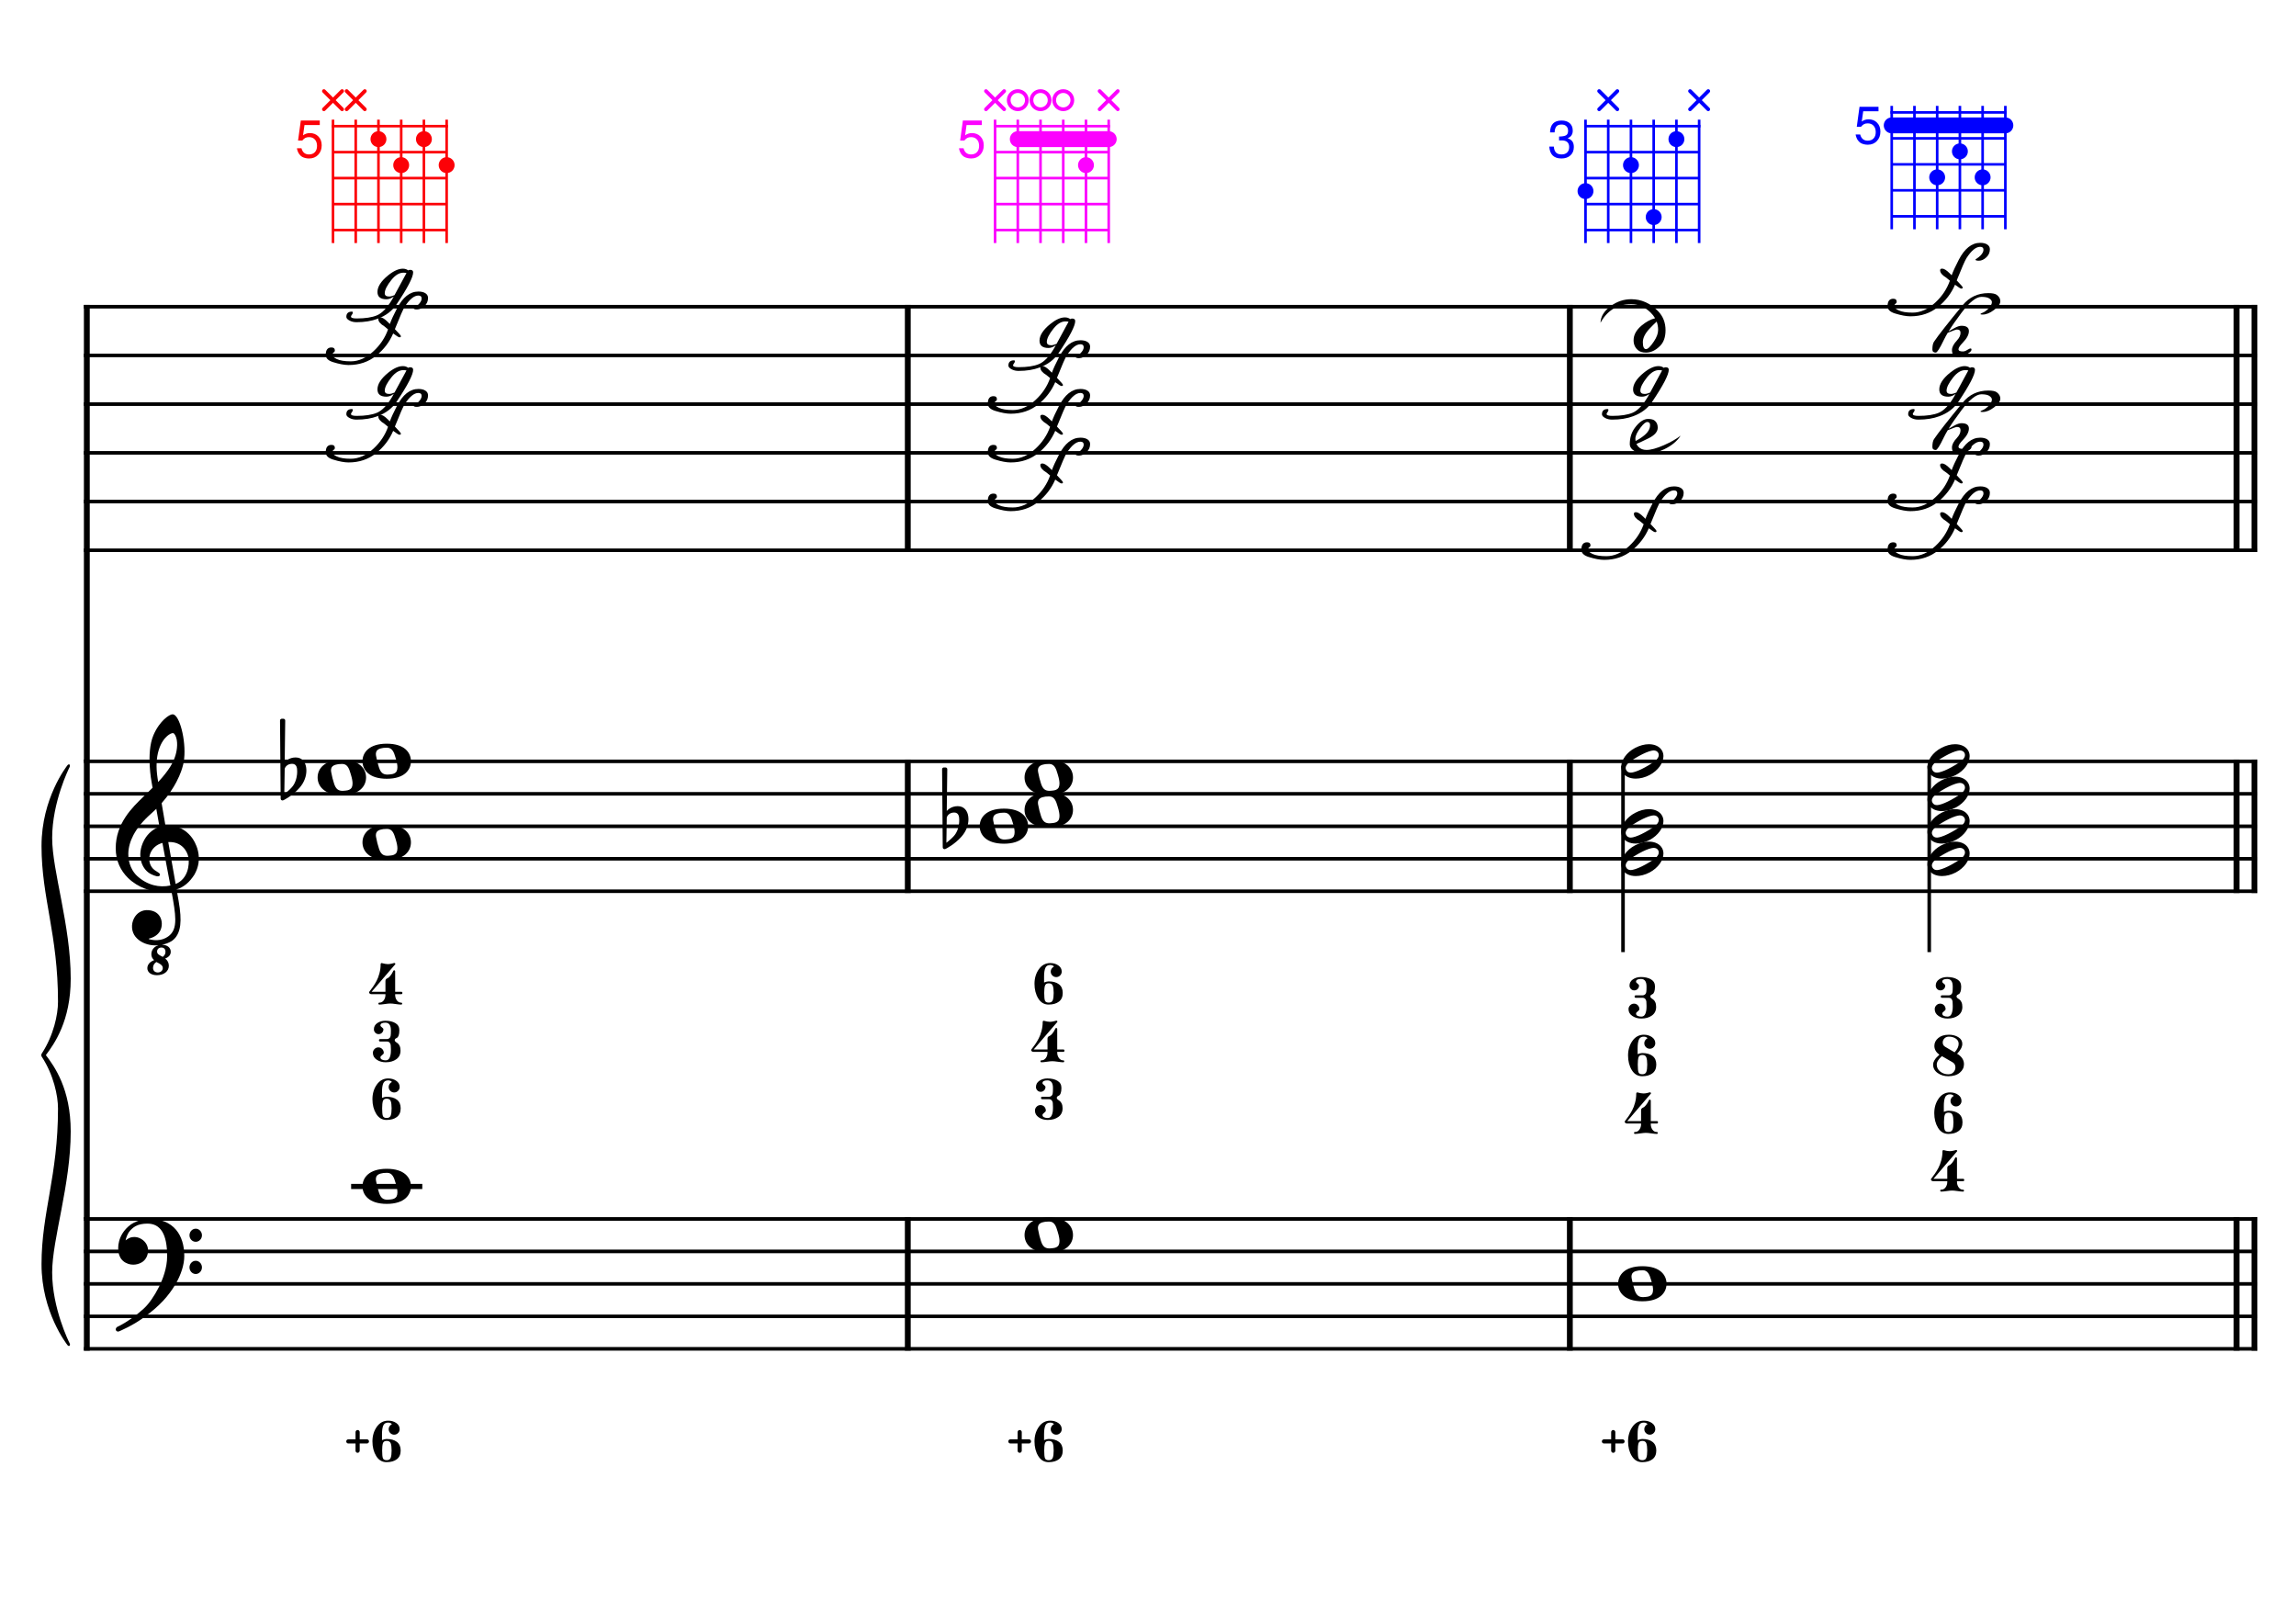 <?xml version="1.0" encoding="UTF-8" standalone="no"?>
<svg width="4209.44px" height="2976.38px" viewBox="0 0 4209.44 2976.38"
 xmlns="http://www.w3.org/2000/svg" xmlns:xlink="http://www.w3.org/1999/xlink" version="1.2" baseProfile="tiny">
<title>Diagrammes (8)</title>
<desc>Generated by MuseScore 3.6.2</desc>
<polyline class="StaffLines" fill="none" stroke="#000000" stroke-width="6.55" stroke-linejoin="bevel" points="153.819,562.22 4138.58,562.22"/>
<polyline class="StaffLines" fill="none" stroke="#000000" stroke-width="6.55" stroke-linejoin="bevel" points="153.819,651.511 4138.58,651.511"/>
<polyline class="StaffLines" fill="none" stroke="#000000" stroke-width="6.55" stroke-linejoin="bevel" points="153.819,740.803 4138.58,740.803"/>
<polyline class="StaffLines" fill="none" stroke="#000000" stroke-width="6.55" stroke-linejoin="bevel" points="153.819,830.094 4138.58,830.094"/>
<polyline class="StaffLines" fill="none" stroke="#000000" stroke-width="6.55" stroke-linejoin="bevel" points="153.819,919.386 4138.58,919.386"/>
<polyline class="StaffLines" fill="none" stroke="#000000" stroke-width="6.55" stroke-linejoin="bevel" points="153.819,1008.68 4138.58,1008.68"/>
<polyline class="StaffLines" fill="none" stroke="#000000" stroke-width="6.55" stroke-linejoin="bevel" points="153.819,1395.61 4138.58,1395.61"/>
<polyline class="StaffLines" fill="none" stroke="#000000" stroke-width="6.55" stroke-linejoin="bevel" points="153.819,1455.13 4138.58,1455.13"/>
<polyline class="StaffLines" fill="none" stroke="#000000" stroke-width="6.55" stroke-linejoin="bevel" points="153.819,1514.66 4138.58,1514.66"/>
<polyline class="StaffLines" fill="none" stroke="#000000" stroke-width="6.55" stroke-linejoin="bevel" points="153.819,1574.19 4138.58,1574.19"/>
<polyline class="StaffLines" fill="none" stroke="#000000" stroke-width="6.55" stroke-linejoin="bevel" points="153.819,1633.72 4138.58,1633.72"/>
<polyline class="StaffLines" fill="none" stroke="#000000" stroke-width="6.55" stroke-linejoin="bevel" points="153.819,2234.41 4138.58,2234.41"/>
<polyline class="StaffLines" fill="none" stroke="#000000" stroke-width="6.55" stroke-linejoin="bevel" points="153.819,2293.93 4138.58,2293.93"/>
<polyline class="StaffLines" fill="none" stroke="#000000" stroke-width="6.55" stroke-linejoin="bevel" points="153.819,2353.46 4138.58,2353.46"/>
<polyline class="StaffLines" fill="none" stroke="#000000" stroke-width="6.55" stroke-linejoin="bevel" points="153.819,2412.99 4138.58,2412.99"/>
<polyline class="StaffLines" fill="none" stroke="#000000" stroke-width="6.55" stroke-linejoin="bevel" points="153.819,2472.52 4138.58,2472.52"/>
<polyline class="BarLine" fill="none" stroke="#000000" stroke-width="10.71" stroke-linejoin="bevel" points="159.176,2231.13 159.176,2475.79"/>
<polyline class="BarLine" fill="none" stroke="#000000" stroke-width="10.71" stroke-linejoin="bevel" points="1664.33,2231.13 1664.33,2475.79"/>
<polyline class="BarLine" fill="none" stroke="#000000" stroke-width="10.71" stroke-linejoin="bevel" points="2878.14,2231.13 2878.14,2475.79"/>
<polyline class="BarLine" fill="none" stroke="#000000" stroke-width="10.71" stroke-linejoin="bevel" points="4100.48,2231.13 4100.48,2475.79"/>
<polyline class="BarLine" fill="none" stroke="#000000" stroke-width="10.71" stroke-linejoin="bevel" points="4133.22,2231.13 4133.22,2475.79"/>
<polyline class="BarLine" fill="none" stroke="#000000" stroke-width="10.71" stroke-linejoin="bevel" points="159.176,1392.33 159.176,2234.41"/>
<polyline class="BarLine" fill="none" stroke="#000000" stroke-width="10.71" stroke-linejoin="bevel" points="1664.33,1392.33 1664.33,1636.99"/>
<polyline class="BarLine" fill="none" stroke="#000000" stroke-width="10.71" stroke-linejoin="bevel" points="2878.14,1392.33 2878.14,1636.99"/>
<polyline class="BarLine" fill="none" stroke="#000000" stroke-width="10.71" stroke-linejoin="bevel" points="4100.48,1392.33 4100.48,1636.99"/>
<polyline class="BarLine" fill="none" stroke="#000000" stroke-width="10.71" stroke-linejoin="bevel" points="4133.22,1392.33 4133.22,1636.99"/>
<polyline class="BarLine" fill="none" stroke="#000000" stroke-width="10.71" stroke-linejoin="bevel" points="159.176,558.946 159.176,1395.61"/>
<polyline class="BarLine" fill="none" stroke="#000000" stroke-width="10.71" stroke-linejoin="bevel" points="1664.33,558.946 1664.33,1011.95"/>
<polyline class="BarLine" fill="none" stroke="#000000" stroke-width="10.71" stroke-linejoin="bevel" points="2878.14,558.946 2878.14,1011.95"/>
<polyline class="BarLine" fill="none" stroke="#000000" stroke-width="10.71" stroke-linejoin="bevel" points="4100.48,558.946 4100.48,1011.95"/>
<polyline class="BarLine" fill="none" stroke="#000000" stroke-width="10.71" stroke-linejoin="bevel" points="4133.22,558.946 4133.22,1011.95"/>
<path class="Accidental" transform="matrix(2.381,0,0,2.381,513.384,1425.37)" d="M20.1,-7.9 C19.5,-11.8 17.1,-15.5 12,-15.5 C7,-15.5 4.1,-12.4 3.6,-11.8 L4,-43.9 C4,-44.7 3.4,-45.3 2.6,-45.3 L1.4,-45.3 C0.6,-45.3 0,-44.7 0,-43.9 L0.5,16.2 C0.5,17 1.1,17.6 1.9,17.6 C2.1,17.6 2.5,17.5 2.7,17.4 C3.1,17.2 9.6,14 15,7.9 C18.8,3.6 20.3,-1.3 20.3,-5.4 C20.3,-6.3 20.2,-7.1 20.1,-7.9 M13.2,-4 C13.2,-2.5 12.8,2.1 10.3,5.9 C8.6,8.5 5.2,11.2 3.3,12.7 L3.6,-6.8 C3.8,-7.7 5.3,-10.6 9.3,-10.6 C12.9,-10.6 13.2,-7.2 13.2,-5.1 L13.2,-4 "/>
<path class="Accidental" transform="matrix(2.381,0,0,2.381,1727.2,1514.66)" d="M20.1,-7.9 C19.5,-11.8 17.1,-15.5 12,-15.5 C7,-15.5 4.1,-12.4 3.6,-11.8 L4,-43.9 C4,-44.7 3.4,-45.3 2.6,-45.3 L1.4,-45.3 C0.6,-45.3 0,-44.7 0,-43.9 L0.5,16.2 C0.5,17 1.1,17.6 1.9,17.6 C2.1,17.6 2.5,17.5 2.7,17.4 C3.1,17.2 9.6,14 15,7.9 C18.8,3.6 20.3,-1.3 20.3,-5.4 C20.3,-6.3 20.2,-7.1 20.1,-7.9 M13.2,-4 C13.2,-2.5 12.8,2.1 10.3,5.9 C8.6,8.5 5.2,11.2 3.3,12.7 L3.6,-6.8 C3.8,-7.7 5.3,-10.6 9.3,-10.6 C12.9,-10.6 13.2,-7.2 13.2,-5.1 L13.2,-4 "/>
<polyline class="LedgerLine" fill="none" stroke="#000000" stroke-width="9.52" stroke-linejoin="bevel" points="643.74,2174.88 774.217,2174.88"/>
<polyline class="Stem" fill="none" stroke="#000000" stroke-width="6.55" stroke-linejoin="bevel" points="2975.6,1403.61 2975.6,1745.33"/>
<polyline class="Stem" fill="none" stroke="#000000" stroke-width="6.55" stroke-linejoin="bevel" points="3537,1403.61 3537,1745.33"/>
<path class="Note" transform="matrix(2.381,0,0,2.381,664.575,2174.88)" d="M18.7,-13.6 C4.9,-13.6 0,-6.6 0,-0.1 C0,6.4 4.9,13.4 18.7,13.4 C32.5,13.4 37.3,6.4 37.3,-0.1 C37.3,-6.6 32.5,-13.6 18.7,-13.6 M10.4,-4.5 C10.3,-4.9 10.3,-5.3 10.3,-5.7 C10.3,-6.5 10.5,-7.3 10.9,-8 C11.6,-9 12.8,-9.7 14.3,-10 C15.6,-10.3 16.3,-10.5 18.9,-10.5 L19,-10.5 C23,-10.5 24.3,-6.8 25.4,-3 L25.7,-2 C26.5,0.6 26.9,2.8 26.9,4.5 C26.9,5.7 26.7,6.8 26.3,7.6 C25.7,8.7 24.7,9.4 23,9.8 C22.1,10 20.6,10.1 20.6,10.1 C20.1,10.1 19.7,10.2 19.3,10.2 C16.1,10.2 14.1,9 12.7,4.7 C11.5,1 11.3,-0.1 10.4,-4.5"/>
<path class="Note" transform="matrix(2.381,0,0,2.381,1878.39,2264.17)" d="M18.7,-13.6 C4.9,-13.6 0,-6.6 0,-0.1 C0,6.4 4.9,13.4 18.7,13.4 C32.5,13.4 37.3,6.4 37.3,-0.1 C37.3,-6.6 32.5,-13.6 18.7,-13.6 M10.4,-4.5 C10.3,-4.9 10.3,-5.3 10.3,-5.7 C10.3,-6.5 10.5,-7.3 10.9,-8 C11.6,-9 12.8,-9.7 14.3,-10 C15.6,-10.3 16.3,-10.5 18.9,-10.5 L19,-10.5 C23,-10.5 24.3,-6.8 25.4,-3 L25.7,-2 C26.5,0.6 26.9,2.8 26.9,4.5 C26.9,5.7 26.7,6.8 26.3,7.6 C25.7,8.7 24.7,9.4 23,9.8 C22.1,10 20.6,10.1 20.6,10.1 C20.1,10.1 19.7,10.2 19.3,10.2 C16.1,10.2 14.1,9 12.7,4.7 C11.5,1 11.3,-0.1 10.4,-4.5"/>
<path class="Note" transform="matrix(2.381,0,0,2.381,2966.61,2353.46)" d="M18.7,-13.6 C4.9,-13.6 0,-6.6 0,-0.1 C0,6.4 4.9,13.4 18.7,13.4 C32.5,13.4 37.3,6.4 37.3,-0.1 C37.3,-6.6 32.5,-13.6 18.7,-13.6 M10.4,-4.5 C10.3,-4.9 10.3,-5.3 10.3,-5.7 C10.3,-6.5 10.5,-7.3 10.9,-8 C11.6,-9 12.8,-9.7 14.3,-10 C15.6,-10.3 16.3,-10.5 18.9,-10.5 L19,-10.5 C23,-10.5 24.3,-6.8 25.4,-3 L25.7,-2 C26.5,0.6 26.9,2.8 26.9,4.5 C26.9,5.7 26.7,6.8 26.3,7.6 C25.7,8.7 24.7,9.4 23,9.8 C22.1,10 20.6,10.1 20.6,10.1 C20.1,10.1 19.7,10.2 19.3,10.2 C16.1,10.2 14.1,9 12.7,4.7 C11.5,1 11.3,-0.1 10.4,-4.5"/>
<path class="Note" transform="matrix(2.381,0,0,2.381,664.575,1544.42)" d="M18.7,-13.6 C4.9,-13.6 0,-6.6 0,-0.1 C0,6.4 4.9,13.4 18.7,13.4 C32.5,13.4 37.3,6.4 37.3,-0.1 C37.3,-6.6 32.5,-13.6 18.7,-13.6 M10.4,-4.5 C10.3,-4.9 10.3,-5.3 10.3,-5.7 C10.3,-6.5 10.5,-7.3 10.9,-8 C11.6,-9 12.8,-9.7 14.3,-10 C15.6,-10.3 16.3,-10.5 18.9,-10.5 L19,-10.5 C23,-10.5 24.3,-6.8 25.4,-3 L25.7,-2 C26.5,0.6 26.9,2.8 26.9,4.5 C26.9,5.7 26.7,6.8 26.3,7.6 C25.7,8.7 24.7,9.4 23,9.8 C22.1,10 20.6,10.1 20.6,10.1 C20.1,10.1 19.7,10.2 19.3,10.2 C16.1,10.2 14.1,9 12.7,4.7 C11.5,1 11.3,-0.1 10.4,-4.5"/>
<path class="Note" transform="matrix(2.381,0,0,2.381,582.315,1425.37)" d="M18.7,-13.6 C4.9,-13.6 0,-6.6 0,-0.1 C0,6.4 4.9,13.4 18.7,13.4 C32.5,13.4 37.3,6.4 37.3,-0.1 C37.3,-6.6 32.5,-13.6 18.7,-13.6 M10.4,-4.5 C10.3,-4.9 10.3,-5.3 10.3,-5.7 C10.3,-6.5 10.5,-7.3 10.9,-8 C11.6,-9 12.8,-9.7 14.3,-10 C15.6,-10.3 16.3,-10.5 18.9,-10.5 L19,-10.5 C23,-10.5 24.3,-6.8 25.4,-3 L25.7,-2 C26.5,0.6 26.9,2.8 26.9,4.5 C26.9,5.7 26.7,6.8 26.3,7.6 C25.7,8.7 24.7,9.4 23,9.8 C22.1,10 20.6,10.1 20.6,10.1 C20.1,10.1 19.7,10.2 19.3,10.2 C16.1,10.2 14.1,9 12.7,4.7 C11.5,1 11.3,-0.1 10.4,-4.5"/>
<path class="Note" transform="matrix(2.381,0,0,2.381,664.575,1395.61)" d="M18.7,-13.6 C4.9,-13.6 0,-6.6 0,-0.1 C0,6.4 4.9,13.4 18.7,13.4 C32.5,13.4 37.3,6.4 37.3,-0.1 C37.3,-6.6 32.5,-13.6 18.7,-13.6 M10.4,-4.5 C10.3,-4.9 10.3,-5.3 10.3,-5.7 C10.3,-6.5 10.5,-7.3 10.9,-8 C11.6,-9 12.8,-9.7 14.3,-10 C15.6,-10.3 16.3,-10.5 18.9,-10.5 L19,-10.5 C23,-10.5 24.3,-6.8 25.4,-3 L25.7,-2 C26.5,0.6 26.9,2.8 26.9,4.5 C26.9,5.7 26.7,6.8 26.3,7.6 C25.7,8.7 24.7,9.4 23,9.8 C22.1,10 20.6,10.1 20.6,10.1 C20.1,10.1 19.7,10.2 19.3,10.2 C16.1,10.2 14.1,9 12.7,4.7 C11.5,1 11.3,-0.1 10.4,-4.5"/>
<path class="Note" transform="matrix(2.381,0,0,2.381,1796.13,1514.66)" d="M18.7,-13.6 C4.9,-13.6 0,-6.6 0,-0.1 C0,6.4 4.9,13.4 18.7,13.4 C32.5,13.4 37.3,6.4 37.3,-0.1 C37.3,-6.6 32.5,-13.6 18.7,-13.6 M10.4,-4.5 C10.3,-4.9 10.3,-5.3 10.3,-5.7 C10.3,-6.5 10.5,-7.3 10.9,-8 C11.6,-9 12.8,-9.7 14.3,-10 C15.6,-10.3 16.3,-10.5 18.9,-10.5 L19,-10.5 C23,-10.5 24.3,-6.8 25.4,-3 L25.7,-2 C26.5,0.6 26.9,2.8 26.9,4.5 C26.9,5.7 26.7,6.8 26.3,7.6 C25.7,8.7 24.7,9.4 23,9.8 C22.1,10 20.6,10.1 20.6,10.1 C20.1,10.1 19.7,10.2 19.3,10.2 C16.1,10.2 14.1,9 12.7,4.7 C11.5,1 11.3,-0.1 10.4,-4.5"/>
<path class="Note" transform="matrix(2.381,0,0,2.381,1878.39,1484.9)" d="M18.7,-13.6 C4.9,-13.6 0,-6.6 0,-0.1 C0,6.4 4.9,13.4 18.7,13.4 C32.5,13.4 37.3,6.4 37.3,-0.1 C37.3,-6.6 32.5,-13.6 18.7,-13.6 M10.4,-4.5 C10.3,-4.9 10.3,-5.3 10.3,-5.7 C10.3,-6.5 10.5,-7.3 10.9,-8 C11.6,-9 12.8,-9.7 14.3,-10 C15.6,-10.3 16.3,-10.5 18.9,-10.5 L19,-10.5 C23,-10.5 24.3,-6.8 25.4,-3 L25.7,-2 C26.5,0.6 26.9,2.8 26.9,4.5 C26.9,5.7 26.7,6.8 26.3,7.6 C25.7,8.7 24.7,9.4 23,9.8 C22.1,10 20.6,10.1 20.6,10.1 C20.1,10.1 19.7,10.2 19.3,10.2 C16.1,10.2 14.1,9 12.7,4.7 C11.5,1 11.3,-0.1 10.4,-4.5"/>
<path class="Note" transform="matrix(2.381,0,0,2.381,1878.39,1425.37)" d="M18.7,-13.6 C4.9,-13.6 0,-6.6 0,-0.1 C0,6.4 4.9,13.4 18.7,13.4 C32.5,13.4 37.3,6.4 37.3,-0.1 C37.3,-6.6 32.5,-13.6 18.7,-13.6 M10.4,-4.5 C10.3,-4.9 10.3,-5.3 10.3,-5.7 C10.3,-6.5 10.5,-7.3 10.9,-8 C11.6,-9 12.8,-9.7 14.3,-10 C15.6,-10.3 16.3,-10.5 18.9,-10.5 L19,-10.5 C23,-10.5 24.3,-6.8 25.4,-3 L25.7,-2 C26.5,0.6 26.9,2.8 26.9,4.5 C26.9,5.7 26.7,6.8 26.3,7.6 C25.7,8.7 24.7,9.4 23,9.8 C22.1,10 20.6,10.1 20.6,10.1 C20.1,10.1 19.7,10.2 19.3,10.2 C16.1,10.2 14.1,9 12.7,4.7 C11.5,1 11.3,-0.1 10.4,-4.5"/>
<path class="Note" transform="matrix(2.381,0,0,2.381,2972.33,1574.19)" d="M31.5,-8.1 C29.7,-11.4 25.9,-13.2 21.3,-13.2 C17.9,-13.2 14.2,-12.2 10.6,-10.3 C4,-6.8 0,-0.9 0,4.2 C0,5.6 0.3,7 1,8.3 C2.8,11.6 6.6,13.3 11.2,13.3 C14.6,13.3 18.3,12.4 21.9,10.5 C28.5,7 32.5,1.1 32.5,-4 C32.5,-5.4 32.2,-6.8 31.5,-8.1 M27.2,-1.3 C25.5,0.4 22.1,2.5 18.5,4.5 C14.9,6.5 11.3,8 8.9,8.5 C8.4,8.6 7.9,8.7 7.4,8.7 C5.8,8.7 4.6,8.1 3.9,6.8 C3.6,6.3 3.4,5.7 3.4,5.1 C3.4,4 4.1,2.7 5.2,1.6 C6.9,-0.1 10.2,-2.2 13.8,-4.2 C17.4,-6.2 21,-7.7 23.4,-8.2 C23.9,-8.3 24.4,-8.4 24.9,-8.4 C26.5,-8.4 27.8,-7.8 28.5,-6.5 C28.8,-6 28.9,-5.4 28.9,-4.8 C28.9,-3.7 28.3,-2.5 27.2,-1.3"/>
<path class="Note" transform="matrix(2.381,0,0,2.381,2972.33,1514.66)" d="M31.5,-8.1 C29.7,-11.4 25.9,-13.2 21.3,-13.2 C17.9,-13.2 14.2,-12.2 10.6,-10.3 C4,-6.8 0,-0.9 0,4.2 C0,5.6 0.3,7 1,8.3 C2.8,11.6 6.6,13.3 11.2,13.3 C14.6,13.3 18.3,12.4 21.9,10.5 C28.5,7 32.5,1.1 32.5,-4 C32.5,-5.4 32.2,-6.8 31.5,-8.1 M27.2,-1.3 C25.5,0.4 22.1,2.5 18.5,4.5 C14.9,6.5 11.3,8 8.9,8.5 C8.4,8.6 7.9,8.7 7.4,8.7 C5.8,8.7 4.6,8.1 3.9,6.8 C3.6,6.3 3.4,5.7 3.4,5.1 C3.4,4 4.1,2.7 5.2,1.6 C6.9,-0.1 10.2,-2.2 13.8,-4.2 C17.4,-6.2 21,-7.7 23.4,-8.2 C23.9,-8.3 24.4,-8.4 24.9,-8.4 C26.5,-8.4 27.8,-7.8 28.5,-6.5 C28.8,-6 28.9,-5.4 28.9,-4.8 C28.9,-3.7 28.3,-2.5 27.2,-1.3"/>
<path class="Note" transform="matrix(2.381,0,0,2.381,2972.33,1395.61)" d="M31.5,-8.1 C29.7,-11.4 25.9,-13.2 21.3,-13.2 C17.9,-13.2 14.2,-12.2 10.6,-10.3 C4,-6.8 0,-0.9 0,4.2 C0,5.6 0.3,7 1,8.3 C2.8,11.6 6.6,13.3 11.2,13.3 C14.6,13.3 18.3,12.4 21.9,10.5 C28.5,7 32.5,1.1 32.5,-4 C32.5,-5.4 32.2,-6.8 31.5,-8.1 M27.2,-1.3 C25.5,0.4 22.1,2.5 18.5,4.5 C14.9,6.5 11.3,8 8.9,8.5 C8.4,8.6 7.9,8.7 7.4,8.7 C5.8,8.7 4.6,8.1 3.9,6.8 C3.6,6.3 3.4,5.7 3.4,5.1 C3.4,4 4.1,2.7 5.2,1.6 C6.9,-0.1 10.2,-2.2 13.8,-4.2 C17.4,-6.2 21,-7.7 23.4,-8.2 C23.9,-8.3 24.4,-8.4 24.9,-8.4 C26.5,-8.4 27.8,-7.8 28.5,-6.5 C28.8,-6 28.9,-5.4 28.9,-4.8 C28.9,-3.7 28.3,-2.5 27.2,-1.3"/>
<path class="Note" transform="matrix(2.381,0,0,2.381,3533.73,1574.19)" d="M31.5,-8.1 C29.7,-11.4 25.9,-13.2 21.3,-13.2 C17.9,-13.2 14.2,-12.2 10.6,-10.3 C4,-6.8 0,-0.9 0,4.2 C0,5.6 0.3,7 1,8.3 C2.8,11.6 6.6,13.3 11.2,13.3 C14.6,13.3 18.3,12.4 21.9,10.5 C28.5,7 32.5,1.1 32.5,-4 C32.5,-5.4 32.2,-6.8 31.5,-8.1 M27.2,-1.3 C25.5,0.4 22.1,2.5 18.5,4.5 C14.9,6.5 11.3,8 8.9,8.5 C8.4,8.6 7.9,8.7 7.4,8.7 C5.8,8.7 4.6,8.1 3.9,6.8 C3.6,6.3 3.4,5.7 3.4,5.1 C3.4,4 4.1,2.7 5.2,1.6 C6.9,-0.1 10.2,-2.2 13.8,-4.2 C17.4,-6.2 21,-7.7 23.4,-8.2 C23.9,-8.3 24.4,-8.4 24.9,-8.4 C26.5,-8.4 27.8,-7.8 28.5,-6.5 C28.8,-6 28.9,-5.4 28.9,-4.8 C28.9,-3.7 28.3,-2.5 27.2,-1.3"/>
<path class="Note" transform="matrix(2.381,0,0,2.381,3533.73,1514.66)" d="M31.5,-8.1 C29.7,-11.4 25.9,-13.2 21.3,-13.2 C17.9,-13.2 14.2,-12.2 10.6,-10.3 C4,-6.8 0,-0.9 0,4.2 C0,5.6 0.3,7 1,8.3 C2.8,11.6 6.6,13.3 11.2,13.3 C14.6,13.3 18.3,12.4 21.9,10.5 C28.5,7 32.5,1.1 32.5,-4 C32.5,-5.4 32.2,-6.8 31.5,-8.1 M27.2,-1.3 C25.5,0.4 22.1,2.5 18.5,4.5 C14.9,6.5 11.3,8 8.9,8.5 C8.4,8.6 7.9,8.7 7.4,8.7 C5.8,8.7 4.6,8.1 3.9,6.8 C3.6,6.3 3.4,5.7 3.4,5.1 C3.4,4 4.1,2.7 5.2,1.6 C6.9,-0.1 10.2,-2.2 13.8,-4.2 C17.4,-6.2 21,-7.7 23.4,-8.2 C23.9,-8.3 24.4,-8.4 24.9,-8.4 C26.5,-8.4 27.8,-7.8 28.5,-6.5 C28.8,-6 28.9,-5.4 28.9,-4.8 C28.9,-3.7 28.3,-2.5 27.2,-1.3"/>
<path class="Note" transform="matrix(2.381,0,0,2.381,3533.73,1455.13)" d="M31.5,-8.1 C29.7,-11.4 25.9,-13.2 21.3,-13.2 C17.9,-13.2 14.2,-12.2 10.6,-10.3 C4,-6.8 0,-0.9 0,4.2 C0,5.6 0.3,7 1,8.3 C2.8,11.6 6.6,13.3 11.2,13.3 C14.6,13.3 18.3,12.4 21.9,10.5 C28.5,7 32.5,1.1 32.5,-4 C32.5,-5.4 32.2,-6.8 31.5,-8.1 M27.2,-1.3 C25.5,0.4 22.1,2.5 18.5,4.5 C14.9,6.5 11.3,8 8.9,8.5 C8.4,8.6 7.9,8.7 7.4,8.7 C5.8,8.7 4.6,8.1 3.9,6.8 C3.6,6.3 3.4,5.7 3.4,5.1 C3.4,4 4.1,2.7 5.2,1.6 C6.9,-0.1 10.2,-2.2 13.8,-4.2 C17.4,-6.2 21,-7.7 23.4,-8.2 C23.9,-8.3 24.4,-8.4 24.9,-8.4 C26.5,-8.4 27.8,-7.8 28.5,-6.5 C28.8,-6 28.9,-5.4 28.9,-4.8 C28.9,-3.7 28.3,-2.5 27.2,-1.3"/>
<path class="Note" transform="matrix(2.381,0,0,2.381,3533.73,1395.61)" d="M31.5,-8.1 C29.7,-11.4 25.9,-13.2 21.3,-13.2 C17.9,-13.2 14.2,-12.2 10.6,-10.3 C4,-6.8 0,-0.9 0,4.2 C0,5.6 0.3,7 1,8.3 C2.8,11.6 6.6,13.3 11.2,13.3 C14.6,13.3 18.3,12.4 21.9,10.5 C28.5,7 32.5,1.1 32.5,-4 C32.5,-5.4 32.2,-6.8 31.5,-8.1 M27.2,-1.3 C25.5,0.4 22.1,2.5 18.5,4.5 C14.9,6.5 11.3,8 8.9,8.5 C8.4,8.6 7.9,8.7 7.4,8.7 C5.8,8.7 4.6,8.1 3.9,6.8 C3.6,6.3 3.4,5.7 3.4,5.1 C3.4,4 4.1,2.7 5.2,1.6 C6.9,-0.1 10.2,-2.2 13.8,-4.2 C17.4,-6.2 21,-7.7 23.4,-8.2 C23.9,-8.3 24.4,-8.4 24.9,-8.4 C26.5,-8.4 27.8,-7.8 28.5,-6.5 C28.8,-6 28.9,-5.4 28.9,-4.8 C28.9,-3.7 28.3,-2.5 27.2,-1.3"/>
<path class="Note" d="M758.269,564.982 C762.607,562.038 765.745,559.598 767.682,557.661 C771.246,553.865 773.028,550.378 773.028,547.202 C773.028,543.561 771.013,541.74 766.985,541.74 C759.16,541.74 750.793,548.635 741.883,562.426 C739.171,566.609 733.206,580.245 723.987,603.332 C731.347,610.924 735.027,615.224 735.027,616.231 C735.027,617.626 734.136,618.323 732.354,618.323 C730.959,618.323 727.124,615.96 720.849,611.234 C714.031,627.116 703.688,640.674 689.821,651.908 C675.643,663.374 658.715,669.107 639.036,669.107 C631.521,669.107 622.108,667.364 610.797,663.878 C601.733,661.089 597.2,656.634 597.2,650.513 C597.2,641.449 600.687,636.917 607.659,636.917 C611.843,636.917 613.935,638.854 613.935,642.727 C613.935,643.967 612.966,645.284 611.03,646.678 C610.022,647.376 609.519,648.732 609.519,650.746 C609.519,653.148 612.192,655.627 617.537,658.183 C623.348,660.972 631.87,662.367 643.104,662.367 C657.591,662.367 671.575,656.092 685.056,643.541 C697.297,632.152 706.09,618.904 711.436,603.797 C709.344,602.092 707.097,600.233 704.696,598.219 C697.258,593.803 693.539,589.27 693.539,584.622 C693.539,582.685 694.818,581.717 697.374,581.717 C700.783,581.717 705.393,584.622 711.203,590.432 C712.443,591.672 713.605,592.834 714.69,593.919 C717.401,586.481 721.74,577.029 727.705,565.563 C738.474,544.8 751.567,534.419 766.985,534.419 C772.485,534.419 776.824,535.465 780,537.556 C783.177,539.648 784.765,542.515 784.765,546.156 C784.765,551.967 782.634,556.886 778.373,560.915 C773.957,565.098 769.348,567.19 764.544,567.19 C760.361,567.19 758.269,566.454 758.269,564.982"/>
<path class="Note" d="M758.269,743.565 C762.607,740.621 765.745,738.18 767.682,736.244 C771.246,732.447 773.028,728.961 773.028,725.785 C773.028,722.143 771.013,720.323 766.985,720.323 C759.16,720.323 750.793,727.218 741.883,741.008 C739.171,745.192 733.206,758.827 723.987,781.914 C731.347,789.507 735.027,793.807 735.027,794.814 C735.027,796.208 734.136,796.906 732.354,796.906 C730.959,796.906 727.124,794.543 720.849,789.817 C714.031,805.699 703.688,819.257 689.821,830.491 C675.643,841.957 658.715,847.69 639.036,847.69 C631.521,847.69 622.108,845.947 610.797,842.46 C601.733,839.671 597.2,835.217 597.2,829.096 C597.2,820.032 600.687,815.499 607.659,815.499 C611.843,815.499 613.935,817.436 613.935,821.31 C613.935,822.55 612.966,823.867 611.03,825.261 C610.022,825.958 609.519,827.314 609.519,829.329 C609.519,831.73 612.192,834.209 617.537,836.766 C623.348,839.555 631.87,840.95 643.104,840.95 C657.591,840.95 671.575,834.674 685.056,822.123 C697.297,810.735 706.09,797.487 711.436,782.379 C709.344,780.675 707.097,778.816 704.696,776.801 C697.258,772.385 693.539,767.853 693.539,763.205 C693.539,761.268 694.818,760.299 697.374,760.299 C700.783,760.299 705.393,763.205 711.203,769.015 C712.443,770.255 713.605,771.417 714.69,772.501 C717.401,765.064 721.74,755.612 727.705,744.146 C738.474,723.383 751.567,713.001 766.985,713.001 C772.485,713.001 776.824,714.047 780,716.139 C783.177,718.231 784.765,721.097 784.765,724.739 C784.765,730.549 782.634,735.469 778.373,739.497 C773.957,743.681 769.348,745.773 764.544,745.773 C760.361,745.773 758.269,745.037 758.269,743.565"/>
<path class="Note" d="M757.455,499.282 C757.455,508.191 747.306,527.753 727.008,557.968 C718.951,569.977 707.368,578.77 692.261,584.348 C681.105,588.532 668.205,590.623 653.563,590.623 C648.837,590.623 644.653,589.655 641.012,587.718 C636.983,585.626 634.969,583.341 634.969,580.862 C634.969,574.431 638.417,571.216 645.312,571.216 C646.319,571.216 646.822,571.836 646.822,573.076 C646.822,574.16 646.319,575.361 645.312,576.678 C644.072,578.305 643.452,579.506 643.452,580.281 C643.452,582.605 646.939,583.767 653.911,583.767 C669.561,583.767 681.918,581.869 690.983,578.073 C700.434,574.199 709.848,564.321 719.222,548.439 L721.895,543.442 C717.401,546.851 712.947,548.555 708.531,548.555 C697.529,548.555 692.029,544.1 692.029,535.191 C692.029,525.584 698.498,515.474 711.436,504.86 C721.585,496.648 730.611,492.541 738.513,492.541 C742.464,492.541 745.757,493.587 748.391,495.679 C749.321,494.982 750.483,494.633 751.877,494.633 C755.596,494.633 757.455,496.183 757.455,499.282 M723.289,541.001 L745.253,500.444 C743.549,500.056 741.651,499.863 739.559,499.863 C732.044,499.863 724.761,504.24 717.711,512.995 C709.499,523.221 705.393,531.395 705.393,537.515 C705.393,541.544 708.066,543.558 713.411,543.558 C715.968,543.558 719.261,542.706 723.289,541.001"/>
<path class="Note" d="M757.455,677.864 C757.455,686.774 747.306,706.336 727.008,736.551 C718.951,748.559 707.368,757.353 692.261,762.931 C681.105,767.114 668.205,769.206 653.563,769.206 C648.837,769.206 644.653,768.238 641.012,766.301 C636.983,764.209 634.969,761.924 634.969,759.444 C634.969,753.014 638.417,749.799 645.312,749.799 C646.319,749.799 646.822,750.419 646.822,751.658 C646.822,752.743 646.319,753.944 645.312,755.261 C644.072,756.888 643.452,758.089 643.452,758.863 C643.452,761.188 646.939,762.35 653.911,762.35 C669.561,762.35 681.918,760.452 690.983,756.655 C700.434,752.782 709.848,742.904 719.222,727.022 L721.895,722.025 C717.401,725.433 712.947,727.138 708.531,727.138 C697.529,727.138 692.029,722.683 692.029,713.774 C692.029,704.167 698.498,694.056 711.436,683.442 C721.585,675.23 730.611,671.124 738.513,671.124 C742.464,671.124 745.757,672.17 748.391,674.262 C749.321,673.565 750.483,673.216 751.877,673.216 C755.596,673.216 757.455,674.765 757.455,677.864 M723.289,719.584 L745.253,679.026 C743.549,678.639 741.651,678.445 739.559,678.445 C732.044,678.445 724.761,682.823 717.711,691.577 C709.499,701.804 705.393,709.977 705.393,716.098 C705.393,720.126 708.066,722.141 713.411,722.141 C715.968,722.141 719.261,721.289 723.289,719.584"/>
<path class="Note" d="M1972.08,832.856 C1976.42,829.912 1979.56,827.472 1981.5,825.535 C1985.06,821.739 1986.84,818.252 1986.84,815.076 C1986.84,811.435 1984.83,809.614 1980.8,809.614 C1972.97,809.614 1964.61,816.509 1955.7,830.3 C1952.99,834.483 1947.02,848.119 1937.8,871.206 C1945.16,878.798 1948.84,883.098 1948.84,884.105 C1948.84,885.5 1947.95,886.197 1946.17,886.197 C1944.77,886.197 1940.94,883.834 1934.66,879.108 C1927.84,894.99 1917.5,908.548 1903.63,919.782 C1889.46,931.248 1872.53,936.981 1852.85,936.981 C1845.34,936.981 1835.92,935.238 1824.61,931.752 C1815.55,928.963 1811.01,924.508 1811.01,918.387 C1811.01,909.323 1814.5,904.791 1821.47,904.791 C1825.66,904.791 1827.75,906.728 1827.75,910.601 C1827.75,911.841 1826.78,913.158 1824.84,914.553 C1823.84,915.25 1823.33,916.606 1823.33,918.62 C1823.33,921.022 1826.01,923.501 1831.35,926.057 C1837.16,928.846 1845.68,930.241 1856.92,930.241 C1871.41,930.241 1885.39,923.966 1898.87,911.415 C1911.11,900.026 1919.9,886.778 1925.25,871.671 C1923.16,869.966 1920.91,868.107 1918.51,866.093 C1911.07,861.677 1907.35,857.144 1907.35,852.496 C1907.35,850.559 1908.63,849.591 1911.19,849.591 C1914.6,849.591 1919.21,852.496 1925.02,858.306 C1926.26,859.546 1927.42,860.708 1928.5,861.793 C1931.22,854.355 1935.55,844.903 1941.52,833.437 C1952.29,812.674 1965.38,802.293 1980.8,802.293 C1986.3,802.293 1990.64,803.339 1993.81,805.43 C1996.99,807.522 1998.58,810.389 1998.58,814.03 C1998.58,819.841 1996.45,824.76 1992.19,828.789 C1987.77,832.972 1983.16,835.064 1978.36,835.064 C1974.17,835.064 1972.08,834.328 1972.08,832.856"/>
<path class="Note" d="M1971.27,588.573 C1971.27,597.483 1961.12,617.045 1940.82,647.26 C1932.76,659.268 1921.18,668.061 1906.07,673.639 C1894.92,677.823 1882.02,679.915 1867.38,679.915 C1862.65,679.915 1858.47,678.946 1854.83,677.01 C1850.8,674.918 1848.78,672.632 1848.78,670.153 C1848.78,663.723 1852.23,660.508 1859.13,660.508 C1860.13,660.508 1860.64,661.127 1860.64,662.367 C1860.64,663.452 1860.13,664.652 1859.13,665.97 C1857.89,667.596 1857.27,668.797 1857.27,669.572 C1857.27,671.896 1860.75,673.058 1867.73,673.058 C1883.37,673.058 1895.73,671.16 1904.8,667.364 C1914.25,663.49 1923.66,653.612 1933.04,637.73 L1935.71,632.733 C1931.22,636.142 1926.76,637.846 1922.34,637.846 C1911.34,637.846 1905.84,633.392 1905.84,624.482 C1905.84,614.875 1912.31,604.765 1925.25,594.151 C1935.4,585.939 1944.42,581.833 1952.33,581.833 C1956.28,581.833 1959.57,582.879 1962.2,584.97 C1963.13,584.273 1964.3,583.925 1965.69,583.925 C1969.41,583.925 1971.27,585.474 1971.27,588.573 M1937.1,630.293 L1959.07,589.735 C1957.36,589.348 1955.46,589.154 1953.37,589.154 C1945.86,589.154 1938.58,593.531 1931.53,602.286 C1923.31,612.512 1919.21,620.686 1919.21,626.806 C1919.21,630.835 1921.88,632.849 1927.23,632.849 C1929.78,632.849 1933.07,631.997 1937.1,630.293"/>
<path class="Note" d="M1972.08,743.565 C1976.42,740.621 1979.56,738.18 1981.5,736.244 C1985.06,732.447 1986.84,728.961 1986.84,725.785 C1986.84,722.143 1984.83,720.323 1980.8,720.323 C1972.97,720.323 1964.61,727.218 1955.7,741.008 C1952.99,745.192 1947.02,758.827 1937.8,781.914 C1945.16,789.507 1948.84,793.807 1948.84,794.814 C1948.84,796.208 1947.95,796.906 1946.17,796.906 C1944.77,796.906 1940.94,794.543 1934.66,789.817 C1927.84,805.699 1917.5,819.257 1903.63,830.491 C1889.46,841.957 1872.53,847.69 1852.85,847.69 C1845.34,847.69 1835.92,845.947 1824.61,842.46 C1815.55,839.671 1811.01,835.217 1811.01,829.096 C1811.01,820.032 1814.5,815.499 1821.47,815.499 C1825.66,815.499 1827.75,817.436 1827.75,821.31 C1827.75,822.55 1826.78,823.867 1824.84,825.261 C1823.84,825.958 1823.33,827.314 1823.33,829.329 C1823.33,831.73 1826.01,834.209 1831.35,836.766 C1837.16,839.555 1845.68,840.95 1856.92,840.95 C1871.41,840.95 1885.39,834.674 1898.87,822.123 C1911.11,810.735 1919.9,797.487 1925.25,782.379 C1923.16,780.675 1920.91,778.816 1918.51,776.801 C1911.07,772.385 1907.35,767.853 1907.35,763.205 C1907.35,761.268 1908.63,760.299 1911.19,760.299 C1914.6,760.299 1919.21,763.205 1925.02,769.015 C1926.26,770.255 1927.42,771.417 1928.5,772.501 C1931.22,765.064 1935.55,755.612 1941.52,744.146 C1952.29,723.383 1965.38,713.001 1980.8,713.001 C1986.3,713.001 1990.64,714.047 1993.81,716.139 C1996.99,718.231 1998.58,721.097 1998.58,724.739 C1998.58,730.549 1996.45,735.469 1992.19,739.497 C1987.77,743.681 1983.16,745.773 1978.36,745.773 C1974.17,745.773 1972.08,745.037 1972.08,743.565"/>
<path class="Note" d="M1972.08,654.274 C1976.42,651.33 1979.56,648.889 1981.5,646.952 C1985.06,643.156 1986.84,639.67 1986.84,636.493 C1986.84,632.852 1984.83,631.031 1980.8,631.031 C1972.97,631.031 1964.61,637.927 1955.7,651.717 C1952.99,655.9 1947.02,669.536 1937.8,692.623 C1945.16,700.216 1948.84,704.515 1948.84,705.523 C1948.84,706.917 1947.95,707.614 1946.17,707.614 C1944.77,707.614 1940.94,705.251 1934.66,700.525 C1927.84,716.408 1917.5,729.966 1903.63,741.199 C1889.46,752.665 1872.53,758.399 1852.85,758.399 C1845.34,758.399 1835.92,756.655 1824.61,753.169 C1815.55,750.38 1811.01,745.925 1811.01,739.805 C1811.01,730.74 1814.5,726.208 1821.47,726.208 C1825.66,726.208 1827.75,728.145 1827.75,732.019 C1827.75,733.258 1826.78,734.575 1824.84,735.97 C1823.84,736.667 1823.33,738.023 1823.33,740.037 C1823.33,742.439 1826.01,744.918 1831.35,747.475 C1837.16,750.264 1845.68,751.658 1856.92,751.658 C1871.41,751.658 1885.39,745.383 1898.87,732.832 C1911.11,721.443 1919.9,708.195 1925.25,693.088 C1923.16,691.384 1920.91,689.524 1918.51,687.51 C1911.07,683.094 1907.35,678.562 1907.35,673.913 C1907.35,671.976 1908.63,671.008 1911.19,671.008 C1914.6,671.008 1919.21,673.913 1925.02,679.724 C1926.26,680.963 1927.42,682.125 1928.5,683.21 C1931.22,675.773 1935.55,666.321 1941.52,654.855 C1952.29,634.092 1965.38,623.71 1980.8,623.71 C1986.3,623.71 1990.64,624.756 1993.81,626.848 C1996.99,628.94 1998.58,631.806 1998.58,635.447 C1998.58,641.258 1996.45,646.178 1992.19,650.206 C1987.77,654.39 1983.16,656.482 1978.36,656.482 C1974.17,656.482 1972.08,655.746 1972.08,654.274"/>
<path class="Note" d="M3060.3,922.148 C3064.64,919.204 3067.78,916.763 3069.72,914.826 C3073.28,911.03 3075.06,907.544 3075.06,904.367 C3075.06,900.726 3073.05,898.905 3069.02,898.905 C3061.19,898.905 3052.83,905.801 3043.92,919.591 C3041.21,923.775 3035.24,937.41 3026.02,960.497 C3033.38,968.09 3037.06,972.389 3037.06,973.397 C3037.06,974.791 3036.17,975.488 3034.39,975.488 C3032.99,975.488 3029.16,973.125 3022.88,968.4 C3016.06,984.282 3005.72,997.84 2991.85,1009.07 C2977.68,1020.54 2960.75,1026.27 2941.07,1026.27 C2933.56,1026.27 2924.14,1024.53 2912.83,1021.04 C2903.77,1018.25 2899.23,1013.8 2899.23,1007.68 C2899.23,998.614 2902.72,994.082 2909.69,994.082 C2913.88,994.082 2915.97,996.019 2915.97,999.893 C2915.97,1001.13 2915,1002.45 2913.06,1003.84 C2912.06,1004.54 2911.55,1005.9 2911.55,1007.91 C2911.55,1010.31 2914.23,1012.79 2919.57,1015.35 C2925.38,1018.14 2933.9,1019.53 2945.14,1019.53 C2959.63,1019.53 2973.61,1013.26 2987.09,1000.71 C2999.33,989.317 3008.12,976.069 3013.47,960.962 C3011.38,959.258 3009.13,957.398 3006.73,955.384 C2999.29,950.968 2995.57,946.436 2995.57,941.787 C2995.57,939.85 2996.85,938.882 2999.41,938.882 C3002.82,938.882 3007.43,941.787 3013.24,947.598 C3014.48,948.837 3015.64,949.999 3016.72,951.084 C3019.44,943.647 3023.77,934.195 3029.74,922.729 C3040.51,901.966 3053.6,891.584 3069.02,891.584 C3074.52,891.584 3078.86,892.63 3082.03,894.722 C3085.21,896.814 3086.8,899.68 3086.8,903.321 C3086.8,909.132 3084.67,914.052 3080.41,918.08 C3075.99,922.264 3071.38,924.356 3066.58,924.356 C3062.39,924.356 3060.3,923.62 3060.3,922.148"/>
<path class="Note" d="M2934.34,591.711 C2934.65,580.012 2941.12,569.631 2953.75,560.566 C2964.98,552.509 2977.26,548.48 2990.59,548.48 C3009.26,548.48 3025.72,555.802 3039.97,570.444 C3049.04,579.818 3053.57,591.44 3053.57,605.307 C3053.57,617.781 3050.24,627.349 3043.58,634.011 C3035.44,642.224 3026.84,646.33 3017.78,646.33 C3011.58,646.33 3006.78,644.935 3003.37,642.146 C2997.79,637.575 2995,631.455 2995,623.785 C2995,613.868 2999.96,604.804 3009.88,596.592 C3018.01,589.851 3026.18,585.435 3034.4,583.344 C3032.23,579.625 3029.48,576.138 3026.15,572.885 C3015.76,562.735 3003.99,557.661 2990.82,557.661 C2977.1,557.661 2965.75,560.644 2956.77,566.609 C2947.47,572.73 2939.99,581.097 2934.34,591.711 M3037.3,589.503 C3033.04,593.454 3028.78,597.676 3024.52,602.17 C3016.15,611.002 3011.97,619.369 3011.97,627.271 C3011.97,635.716 3013.9,639.938 3017.78,639.938 C3021.26,639.938 3026.15,635.174 3032.42,625.644 C3037.46,618.052 3039.97,611.079 3039.97,604.726 C3039.97,599.303 3039.08,594.229 3037.3,589.503"/>
<path class="Note" d="M3081.22,798.649 C3074.87,808.643 3064.83,816.933 3051.12,823.518 C3039.19,829.251 3028.03,832.118 3017.65,832.118 C3009.36,832.118 3002.47,830.452 2996.97,827.121 C2991,823.479 2988.02,819.141 2988.02,814.105 C2988.02,802.716 2991,792.916 2996.97,784.704 C3005.1,773.547 3013.31,767.969 3021.6,767.969 C3027.49,767.969 3031.68,769.131 3034.16,771.455 C3037.56,774.477 3039.27,778.622 3039.27,783.89 C3039.27,791.328 3033.73,797.797 3022.65,803.297 C3011.88,808.643 3004.41,812.129 3000.22,813.756 C3001.15,815.693 3002.35,817.436 3003.82,818.986 C3007.47,822.859 3012.42,824.796 3018.7,824.796 C3026.6,824.796 3037.22,821.891 3050.54,816.08 C3063.32,810.425 3073.55,804.614 3081.22,798.649 M2998.59,808.411 C3004.41,805.467 3009.71,802.019 3014.52,798.068 C3021.64,792.257 3025.21,785.982 3025.21,779.242 C3025.21,775.445 3023.46,773.547 3019.98,773.547 C3017.03,773.547 3013,776.917 3007.89,783.658 C3001.46,792.025 2998.25,798.843 2998.25,804.111 C2998.25,805.583 2998.36,807.016 2998.59,808.411"/>
<path class="Note" d="M3059.49,677.864 C3059.49,686.774 3049.34,706.336 3029.04,736.551 C3020.98,748.559 3009.4,757.353 2994.29,762.931 C2983.14,767.114 2970.24,769.206 2955.6,769.206 C2950.87,769.206 2946.69,768.238 2943.05,766.301 C2939.02,764.209 2937,761.924 2937,759.444 C2937,753.014 2940.45,749.799 2947.35,749.799 C2948.35,749.799 2948.86,750.419 2948.86,751.658 C2948.86,752.743 2948.35,753.944 2947.35,755.261 C2946.11,756.888 2945.49,758.089 2945.49,758.863 C2945.49,761.188 2948.97,762.35 2955.95,762.35 C2971.59,762.35 2983.95,760.452 2993.02,756.655 C3002.47,752.782 3011.88,742.904 3021.26,727.022 L3023.93,722.025 C3019.44,725.433 3014.98,727.138 3010.56,727.138 C2999.56,727.138 2994.06,722.683 2994.06,713.774 C2994.06,704.167 3000.53,694.056 3013.47,683.442 C3023.62,675.23 3032.64,671.124 3040.55,671.124 C3044.5,671.124 3047.79,672.17 3050.42,674.262 C3051.35,673.565 3052.52,673.216 3053.91,673.216 C3057.63,673.216 3059.49,674.765 3059.49,677.864 M3025.32,719.584 L3047.29,679.026 C3045.58,678.639 3043.68,678.445 3041.59,678.445 C3034.08,678.445 3026.8,682.823 3019.74,691.577 C3011.53,701.804 3007.43,709.977 3007.43,716.098 C3007.43,720.126 3010.1,722.141 3015.45,722.141 C3018,722.141 3021.29,721.289 3025.32,719.584"/>
<path class="Note" d="M3621.7,922.148 C3626.04,919.204 3629.18,916.763 3631.11,914.826 C3634.68,911.03 3636.46,907.544 3636.46,904.367 C3636.46,900.726 3634.44,898.905 3630.42,898.905 C3622.59,898.905 3614.22,905.801 3605.31,919.591 C3602.6,923.775 3596.64,937.41 3587.42,960.497 C3594.78,968.09 3598.46,972.389 3598.46,973.397 C3598.46,974.791 3597.57,975.488 3595.78,975.488 C3594.39,975.488 3590.56,973.125 3584.28,968.4 C3577.46,984.282 3567.12,997.84 3553.25,1009.07 C3539.07,1020.54 3522.15,1026.27 3502.47,1026.27 C3494.95,1026.27 3485.54,1024.53 3474.23,1021.04 C3465.16,1018.25 3460.63,1013.8 3460.63,1007.68 C3460.63,998.614 3464.12,994.082 3471.09,994.082 C3475.27,994.082 3477.37,996.019 3477.37,999.893 C3477.37,1001.13 3476.4,1002.45 3474.46,1003.84 C3473.45,1004.54 3472.95,1005.9 3472.95,1007.91 C3472.95,1010.31 3475.62,1012.79 3480.97,1015.35 C3486.78,1018.14 3495.3,1019.53 3506.53,1019.53 C3521.02,1019.53 3535.01,1013.26 3548.49,1000.71 C3560.73,989.317 3569.52,976.069 3574.87,960.962 C3572.77,959.258 3570.53,957.398 3568.13,955.384 C3560.69,950.968 3556.97,946.436 3556.97,941.787 C3556.97,939.85 3558.25,938.882 3560.81,938.882 C3564.21,938.882 3568.82,941.787 3574.63,947.598 C3575.87,948.837 3577.04,949.999 3578.12,951.084 C3580.83,943.647 3585.17,934.195 3591.14,922.729 C3601.91,901.966 3615,891.584 3630.42,891.584 C3635.92,891.584 3640.25,892.63 3643.43,894.722 C3646.61,896.814 3648.2,899.68 3648.2,903.321 C3648.2,909.132 3646.07,914.052 3641.8,918.08 C3637.39,922.264 3632.78,924.356 3627.98,924.356 C3623.79,924.356 3621.7,923.62 3621.7,922.148"/>
<path class="Note" d="M3621.7,832.856 C3626.04,829.912 3629.18,827.472 3631.11,825.535 C3634.68,821.739 3636.46,818.252 3636.46,815.076 C3636.46,811.435 3634.44,809.614 3630.42,809.614 C3622.59,809.614 3614.22,816.509 3605.31,830.3 C3602.6,834.483 3596.64,848.119 3587.42,871.206 C3594.78,878.798 3598.46,883.098 3598.46,884.105 C3598.46,885.5 3597.57,886.197 3595.78,886.197 C3594.39,886.197 3590.56,883.834 3584.28,879.108 C3577.46,894.99 3567.12,908.548 3553.25,919.782 C3539.07,931.248 3522.15,936.981 3502.47,936.981 C3494.95,936.981 3485.54,935.238 3474.23,931.752 C3465.16,928.963 3460.63,924.508 3460.63,918.387 C3460.63,909.323 3464.12,904.791 3471.09,904.791 C3475.27,904.791 3477.37,906.728 3477.37,910.601 C3477.37,911.841 3476.4,913.158 3474.46,914.553 C3473.45,915.25 3472.95,916.606 3472.95,918.62 C3472.95,921.022 3475.62,923.501 3480.97,926.057 C3486.78,928.846 3495.3,930.241 3506.53,930.241 C3521.02,930.241 3535.01,923.966 3548.49,911.415 C3560.73,900.026 3569.52,886.778 3574.87,871.671 C3572.77,869.966 3570.53,868.107 3568.13,866.093 C3560.69,861.677 3556.97,857.144 3556.97,852.496 C3556.97,850.559 3558.25,849.591 3560.81,849.591 C3564.21,849.591 3568.82,852.496 3574.63,858.306 C3575.87,859.546 3577.04,860.708 3578.12,861.793 C3580.83,854.355 3585.17,844.903 3591.14,833.437 C3601.91,812.674 3615,802.293 3630.42,802.293 C3635.92,802.293 3640.25,803.339 3643.43,805.43 C3646.61,807.522 3648.2,810.389 3648.2,814.03 C3648.2,819.841 3646.07,824.76 3641.8,828.789 C3637.39,832.972 3632.78,835.064 3627.98,835.064 C3623.79,835.064 3621.7,834.328 3621.7,832.856"/>
<path class="Note" d="M3549.07,646.33 C3544.88,646.33 3542.79,644.432 3542.79,640.636 C3542.79,634.205 3543.76,629.479 3545.7,626.458 C3553.76,614.527 3571.26,592.214 3598.23,559.52 C3610.39,544.723 3626.08,537.324 3645.29,537.324 C3652.73,537.324 3657.88,538.37 3660.75,540.462 C3665.16,543.716 3667.37,547.628 3667.37,552.199 C3667.37,557.002 3663.5,562.348 3655.75,568.236 C3648.39,573.814 3641.42,576.603 3634.83,576.603 C3632.27,576.603 3631,576.332 3631,575.79 C3631,575.015 3632.24,574.202 3634.72,573.349 C3638.05,572.11 3641.61,569.592 3645.41,565.796 C3649.75,561.38 3651.91,557.39 3651.91,553.826 C3651.91,551.424 3650.25,549.139 3646.92,546.97 C3643.97,545.11 3639.21,544.18 3632.62,544.18 C3623.02,544.18 3610.89,553.865 3596.25,573.233 C3586.49,586.171 3578.59,597.56 3572.54,607.399 C3575.49,605.772 3579.01,603.797 3583.12,601.472 C3588.15,598.606 3592.49,597.173 3596.13,597.173 C3605.2,597.173 3609.73,600.427 3609.73,606.934 C3609.73,613.365 3606.01,620.415 3598.57,628.085 C3593.31,633.508 3590.67,637.537 3590.67,640.171 C3590.67,642.882 3593.31,644.238 3598.57,644.238 C3601.21,644.238 3603.92,643.308 3606.71,641.449 C3609.5,639.667 3611.55,638.776 3612.87,638.776 C3613.95,638.776 3614.49,639.473 3614.49,640.868 C3614.49,643.115 3612.33,645.478 3607.99,647.957 C3600.7,652.14 3594.86,654.232 3590.44,654.232 C3582.61,654.232 3578.7,650.049 3578.7,641.681 C3578.7,636.413 3581.72,630.564 3587.77,624.134 C3592.18,619.408 3594.39,614.72 3594.39,610.072 C3594.39,606.043 3592.22,604.029 3587.88,604.029 C3586.18,604.029 3580.52,606.043 3570.92,610.072 C3568.05,614.875 3565.65,619.291 3563.71,623.32 C3556.35,638.66 3551.47,646.33 3549.07,646.33"/>
<path class="Note" d="M3549.07,824.913 C3544.88,824.913 3542.79,823.014 3542.79,819.218 C3542.79,812.788 3543.76,808.062 3545.7,805.04 C3553.76,793.109 3571.26,770.797 3598.23,738.103 C3610.39,723.305 3626.08,715.907 3645.29,715.907 C3652.73,715.907 3657.88,716.953 3660.75,719.044 C3665.16,722.298 3667.37,726.211 3667.37,730.782 C3667.37,735.585 3663.5,740.931 3655.75,746.819 C3648.39,752.397 3641.42,755.186 3634.83,755.186 C3632.27,755.186 3631,754.915 3631,754.372 C3631,753.598 3632.24,752.784 3634.72,751.932 C3638.05,750.692 3641.61,748.175 3645.41,744.378 C3649.75,739.962 3651.91,735.972 3651.91,732.409 C3651.91,730.007 3650.25,727.721 3646.92,725.552 C3643.97,723.693 3639.21,722.763 3632.62,722.763 C3623.02,722.763 3610.89,732.447 3596.25,751.816 C3586.49,764.754 3578.59,776.143 3572.54,785.982 C3575.49,784.355 3579.01,782.379 3583.12,780.055 C3588.15,777.189 3592.49,775.755 3596.13,775.755 C3605.2,775.755 3609.73,779.009 3609.73,785.517 C3609.73,791.947 3606.01,798.997 3598.57,806.667 C3593.31,812.091 3590.67,816.119 3590.67,818.753 C3590.67,821.465 3593.31,822.821 3598.57,822.821 C3601.21,822.821 3603.92,821.891 3606.71,820.032 C3609.5,818.25 3611.55,817.359 3612.87,817.359 C3613.95,817.359 3614.49,818.056 3614.49,819.451 C3614.49,821.697 3612.33,824.06 3607.99,826.539 C3600.7,830.723 3594.86,832.815 3590.44,832.815 C3582.61,832.815 3578.7,828.631 3578.7,820.264 C3578.7,814.996 3581.72,809.147 3587.77,802.716 C3592.18,797.99 3594.39,793.303 3594.39,788.655 C3594.39,784.626 3592.22,782.612 3587.88,782.612 C3586.18,782.612 3580.52,784.626 3570.92,788.655 C3568.05,793.458 3565.65,797.874 3563.71,801.903 C3556.35,817.243 3551.47,824.913 3549.07,824.913"/>
<path class="Note" d="M3621.7,475.691 C3626.04,472.747 3629.18,470.306 3631.11,468.37 C3634.68,464.573 3636.46,461.087 3636.46,457.911 C3636.46,454.269 3634.44,452.449 3630.42,452.449 C3622.59,452.449 3614.22,459.344 3605.31,473.134 C3602.6,477.318 3596.64,490.953 3587.42,514.04 C3594.78,521.633 3598.46,525.933 3598.46,526.94 C3598.46,528.334 3597.57,529.032 3595.78,529.032 C3594.39,529.032 3590.56,526.669 3584.28,521.943 C3577.46,537.825 3567.12,551.383 3553.25,562.617 C3539.07,574.083 3522.15,579.816 3502.47,579.816 C3494.95,579.816 3485.54,578.073 3474.23,574.586 C3465.16,571.797 3460.63,567.343 3460.63,561.222 C3460.63,552.158 3464.12,547.625 3471.09,547.625 C3475.27,547.625 3477.37,549.562 3477.37,553.436 C3477.37,554.676 3476.4,555.993 3474.46,557.387 C3473.45,558.084 3472.95,559.44 3472.95,561.455 C3472.95,563.856 3475.62,566.335 3480.97,568.892 C3486.78,571.681 3495.3,573.076 3506.53,573.076 C3521.02,573.076 3535.01,566.8 3548.49,554.249 C3560.73,542.861 3569.52,529.613 3574.87,514.505 C3572.77,512.801 3570.53,510.942 3568.13,508.927 C3560.69,504.511 3556.97,499.979 3556.97,495.331 C3556.97,493.394 3558.25,492.425 3560.81,492.425 C3564.21,492.425 3568.82,495.331 3574.63,501.141 C3575.87,502.381 3577.04,503.543 3578.12,504.627 C3580.83,497.19 3585.17,487.738 3591.14,476.272 C3601.91,455.509 3615,445.127 3630.42,445.127 C3635.92,445.127 3640.25,446.173 3643.43,448.265 C3646.61,450.357 3648.2,453.223 3648.2,456.865 C3648.2,462.675 3646.07,467.595 3641.8,471.623 C3637.39,475.807 3632.78,477.899 3627.98,477.899 C3623.79,477.899 3621.7,477.163 3621.7,475.691"/>
<path class="Note" d="M3620.89,677.864 C3620.89,686.774 3610.74,706.336 3590.44,736.551 C3582.38,748.559 3570.8,757.353 3555.69,762.931 C3544.54,767.114 3531.64,769.206 3516.99,769.206 C3512.27,769.206 3508.08,768.238 3504.44,766.301 C3500.41,764.209 3498.4,761.924 3498.4,759.444 C3498.4,753.014 3501.85,749.799 3508.74,749.799 C3509.75,749.799 3510.25,750.419 3510.25,751.658 C3510.25,752.743 3509.75,753.944 3508.74,755.261 C3507.5,756.888 3506.88,758.089 3506.88,758.863 C3506.88,761.188 3510.37,762.35 3517.34,762.35 C3532.99,762.35 3545.35,760.452 3554.41,756.655 C3563.87,752.782 3573.28,742.904 3582.65,727.022 L3585.33,722.025 C3580.83,725.433 3576.38,727.138 3571.96,727.138 C3560.96,727.138 3555.46,722.683 3555.46,713.774 C3555.46,704.167 3561.93,694.056 3574.87,683.442 C3585.02,675.23 3594.04,671.124 3601.94,671.124 C3605.9,671.124 3609.19,672.17 3611.82,674.262 C3612.75,673.565 3613.91,673.216 3615.31,673.216 C3619.03,673.216 3620.89,674.765 3620.89,677.864 M3586.72,719.584 L3608.68,679.026 C3606.98,678.639 3605.08,678.445 3602.99,678.445 C3595.47,678.445 3588.19,682.823 3581.14,691.577 C3572.93,701.804 3568.82,709.977 3568.82,716.098 C3568.82,720.126 3571.5,722.141 3576.84,722.141 C3579.4,722.141 3582.69,721.289 3586.72,719.584"/>
<path class="Clef" transform="matrix(2.381,0,0,2.381,212.156,2293.93)" d="M25.4,-25.1 C17.8,-25.1 11.7,-20.7 11.6,-20.7 C5.8,-16.4 3.5,-11.3 2.6,-7.8 C2.1,-6 1.9,-4.2 1.9,-2.5 C1.9,-0.1 2.3,2.1 3.2,4 C4.4,6.7 6.7,8.6 9.7,9.6 C10.9,10 12.2,10.2 13.5,10.2 C15.7,10.2 18,9.6 19.9,8.5 C23,6.8 24.9,3.2 24.9,-0.7 C24.9,-4.2 23.1,-7.4 20.1,-9.3 C18,-10.7 16,-11.1 14.3,-11.1 C13.1,-11.1 12,-10.9 11.1,-10.6 C10.1,-10.2 8.4,-9.2 7.6,-8.5 C7.9,-10.4 9.1,-13.3 10.2,-14.9 C11.3,-16.5 13.5,-18.5 15.2,-19.4 C17.7,-20.8 20.9,-21.4 24.4,-21.4 C34.6,-21.4 39.6,-13.2 39.6,3.6 C39.6,12.9 36.1,21.8 33.1,27.7 C29.8,34.3 25.4,40.6 21.5,44.1 C11.1,53.6 1.3,58.1 1.2,58.1 C1.2,58.1 -0.3,59 0.1,60.5 C0.4,61.5 1.3,61.7 1.9,61.7 C2,61.7 2.3,61.6 2.4,61.6 C2.5,61.6 13.9,56.9 23,49.8 C28.1,46.1 32.7,42.1 36.7,37.8 C40.3,33.9 43.4,29.7 45.9,25.5 C50.3,18 52.8,10.2 52.8,3.5 C52.8,-4.8 50.6,-11.7 46.5,-16.6 C41.8,-22.2 34.7,-25.1 25.4,-25.1 M56.8,-12.4 C56.8,-9.6 59,-7.4 61.6,-7.4 C64.2,-7.4 66.4,-9.6 66.4,-12.4 C66.4,-15.2 64.2,-17.5 61.6,-17.5 C59,-17.5 56.8,-15.2 56.8,-12.4 M56.8,12.3 C56.8,15.1 59,17.4 61.6,17.4 C64.2,17.4 66.4,15.1 66.4,12.3 C66.4,9.5 64.2,7.2 61.6,7.2 C59,7.2 56.8,9.5 56.8,12.3"/>
<path class="Clef" transform="matrix(2.381,0,0,2.381,212.156,1574.19)" d="M63.37,-5.89 C62.14,-11.32 59.5,-15.14 58.72,-16.18 C55.53,-20.45 51.52,-23.3 46.83,-24.65 C43.72,-25.54 40.72,-25.65 38.3,-25.47 C37.26,-31.48 36.26,-37.36 35.35,-42.81 C40.79,-48.97 44.42,-54.77 46.69,-59.07 C50.16,-65.65 51.31,-70.23 51.36,-70.43 C53.08,-75.64 53.44,-83.34 52.34,-91.55 C51.33,-99.1 49.24,-105.81 46.89,-109.06 C45.86,-110.49 44.81,-111.22 43.77,-111.22 C42.55,-111.22 40.04,-109.98 37.15,-107.21 C34.85,-105.01 31.58,-101.12 29.02,-95.11 C26.02,-88.05 25.81,-78.56 26.16,-71.84 C26.54,-64.57 27.65,-58.88 27.66,-58.83 C27.68,-58.74 27.94,-57.24 28.39,-54.67 C28.16,-54.44 27.92,-54.22 27.67,-53.98 C26.63,-52.98 25.44,-51.84 24.06,-50.46 C23.2,-49.6 22.25,-48.69 21.25,-47.72 C12.79,-39.57 0,-27.25 0,-8.1 C0,-3.4 0.9,1.02 2.68,5.03 C4.27,8.63 6.57,11.91 9.5,14.78 C17.23,22.33 27.82,25.54 34.88,25.38 C37.83,25.31 40.46,25.07 42.85,24.62 C44.68,34.22 45.82,41.25 45.86,46.59 C45.9,53.1 44.25,57.07 40.35,59.84 C37.92,61.57 35.11,62.52 32.01,62.67 C29.42,62.79 27.16,62.32 25.73,61.91 L25.72,61.91 C25.72,61.91 25.43,61.83 25.42,61.63 C25.41,61.45 25.76,61.4 25.77,61.4 L25.79,61.4 C27.71,60.96 31.28,59.73 33.64,56.43 C35.44,53.91 36.31,49.29 34.47,45.35 C33.36,42.96 30.85,40.01 25.23,39.56 C22.74,39.36 20.47,39.87 18.47,41.07 C16.66,42.15 15.16,43.79 14.11,45.79 C11.65,50.49 12.11,56.22 15.24,60.06 C18.2,63.68 22.82,65.99 28.25,66.57 C29.1,66.66 29.95,66.7 30.8,66.7 C31.51,66.7 32.22,66.67 32.92,66.61 C31.72,66.94 30.64,67.49 29.77,68.25 C28.28,69.54 27.44,71.38 27.44,73.41 C27.44,75.28 28.06,76.65 29.55,78.04 C28.41,78.5 27.55,78.98 26.79,79.56 C25.25,80.73 24.34,82.46 24.34,84.19 C24.34,87.45 27.3,89.63 31.72,89.63 C37.13,89.63 40.91,86.63 40.91,82.35 C40.91,80.12 39.91,78.18 38.08,76.83 C41.01,75.62 42.37,73.94 42.37,71.56 C42.39,70.05 41.69,68.61 40.49,67.69 C39.28,66.74 37.62,66.24 35.69,66.24 L35.51,66.24 C38.28,65.7 40.92,64.7 43.21,63.28 C46.87,60.71 48.99,56.73 49.67,51.1 C50.23,46.46 49.84,40.55 48.44,32.48 C48.08,30.39 47.54,27.36 46.88,23.6 C52.63,21.68 56.79,18.11 60.56,12.26 C63.85,6.52 64.8,0.42 63.37,-5.89 M32.39,87.54 C30.19,87.54 28.73,86.12 28.73,84.01 C28.73,82.11 29.65,80.5 31.32,79.47 C31.68,79.66 31.77,79.71 32.11,79.88 C33.3,80.48 33.3,80.48 33.55,80.63 L33.56,80.64 C35.47,81.73 36.25,82.76 36.25,84.18 C36.24,86.09 34.59,87.54 32.39,87.54 M38.31,71.63 C38.31,73.27 37.73,74.34 36.18,75.53 C34.74,74.78 34.35,74.56 33.98,74.34 L33.88,74.28 C32.33,73.34 31.85,72.66 31.85,71.4 C31.85,69.6 33.23,68.34 35.19,68.34 C37.17,68.35 38.31,69.55 38.31,71.63 M33.15,-83.81 C34.93,-89.55 37.67,-92.8 39.66,-94.53 C41.41,-96.05 43.06,-96.76 43.98,-96.76 C44.12,-96.76 44.24,-96.74 44.34,-96.71 C44.8,-96.57 45.33,-96 45.8,-95.13 C48.11,-90.84 47.37,-84.13 46.03,-79.69 C44.4,-74.29 41.48,-68.68 32.69,-59.06 C32.52,-60.17 32.36,-61.22 32.21,-62.2 C30.95,-70.49 31.27,-77.76 33.15,-83.81 M29.15,20.31 C24.51,19.09 20.08,16.59 16.32,13.09 C15.01,11.86 13.14,9.69 11.67,6.3 C10.31,3.14 9.65,-0.29 9.7,-3.88 C9.77,-8.57 11.08,-13.39 13.59,-18.18 C16.51,-23.76 21.07,-29.29 27.13,-34.62 C28.58,-35.9 29.95,-37.18 31.24,-38.46 C32,-34.2 32.83,-29.51 33.71,-24.63 C29.86,-23.36 25.11,-20.21 22,-14.56 C18.47,-7.99 18.61,-2.47 19.34,1.01 C20.28,5.47 22.81,9.23 26.27,11.32 C27.2,11.88 31.33,14.01 33.17,13.43 C33.54,13.31 33.81,13.09 33.95,12.76 C34.46,11.59 33.44,10.95 31.88,9.99 C31.28,9.62 30.61,9.2 29.88,8.67 C26.56,6.18 25.11,1.73 26.18,-2.65 C26.76,-5.05 28.04,-7.21 29.88,-8.91 C31.55,-10.46 33.59,-11.56 35.97,-12.2 C38.01,-0.96 40.07,10.19 41.71,18.55 C41.84,19.24 41.98,19.91 42.11,20.58 C37.71,21.51 33.37,21.42 29.15,20.31 M54.9,10.1 C53.73,13.28 51.27,17.35 46.14,19.41 C46.07,18.99 45.99,18.56 45.91,18.13 C44.36,9.37 42.43,-1.61 40.47,-12.87 C50.82,-13.35 55.09,-5.91 55.98,-1.08 C56.45,1.45 56.45,5.89 54.9,10.1"/>
<path class="FiguredBass" d="M658.34,2661.97 C657.659,2662.72 656.763,2663.09 655.649,2663.09 C654.536,2663.09 653.624,2662.7 652.912,2661.93 C652.201,2661.16 651.846,2660.27 651.846,2659.28 L651.846,2646.02 L638.579,2646.02 C637.466,2646.02 636.553,2645.63 635.842,2644.86 C635.131,2644.08 634.775,2643.2 634.775,2642.21 C634.775,2641.22 635.131,2640.34 635.842,2639.57 C636.553,2638.8 637.466,2638.41 638.579,2638.41 L651.846,2638.41 L651.846,2625.14 C651.846,2624.15 652.201,2623.27 652.912,2622.5 C653.624,2621.73 654.536,2621.34 655.649,2621.34 C656.763,2621.34 657.675,2621.73 658.386,2622.5 C659.097,2623.27 659.453,2624.15 659.453,2625.14 L659.453,2638.41 L672.72,2638.41 C673.833,2638.41 674.745,2638.8 675.456,2639.57 C676.168,2640.34 676.523,2641.22 676.523,2642.21 C676.523,2643.2 676.168,2644.08 675.456,2644.86 C674.745,2645.63 673.833,2646.02 672.72,2646.02 L659.453,2646.02 L659.453,2659.28 C659.453,2660.27 659.082,2661.17 658.34,2661.97 M711.764,2607.7 C707.187,2607.7 704.141,2609.54 702.625,2613.22 C701.11,2616.9 700.352,2622.11 700.352,2628.85 L700.352,2639.8 C703.569,2638.5 706.352,2637.82 708.702,2637.76 C716.742,2637.76 723.066,2639.54 727.674,2643.1 C732.282,2646.65 734.586,2651.94 734.586,2658.96 C734.586,2665.98 732.251,2671.28 727.581,2674.87 C722.912,2678.46 716.619,2680.25 708.702,2680.25 C700.6,2680.25 694.26,2676.49 689.683,2668.98 C685.107,2661.46 682.818,2652.54 682.818,2642.21 C682.818,2631.95 685.478,2623.04 690.797,2615.5 C696.116,2607.95 703.105,2604.18 711.764,2604.18 C717.454,2604.18 722.371,2605.61 726.514,2608.49 C730.658,2611.37 732.73,2615.15 732.73,2619.86 C732.73,2622.58 731.741,2624.93 729.762,2626.91 C727.782,2628.89 725.417,2629.88 722.664,2629.88 C719.912,2629.88 717.546,2628.89 715.567,2626.91 C713.588,2624.93 712.598,2622.58 712.598,2619.86 C712.598,2617.2 713.588,2614.85 715.567,2612.8 C716.248,2612 717.206,2611.32 718.443,2610.76 C718.134,2609.96 717.515,2609.34 716.588,2608.91 C715.227,2608.1 713.619,2607.7 711.764,2607.7 M716.309,2645.65 C715.196,2642.74 712.753,2641.29 708.98,2641.29 C705.208,2641.29 702.873,2642.74 701.976,2645.65 C701.079,2648.55 700.631,2652.98 700.631,2658.91 C700.631,2665.9 701.079,2670.6 701.976,2673.01 C702.873,2675.43 705.208,2676.63 708.98,2676.63 C712.753,2676.63 715.196,2675.18 716.309,2672.27 C717.423,2669.37 717.979,2664.93 717.979,2658.96 C717.979,2652.99 717.423,2648.55 716.309,2645.65"/>
<path class="FiguredBass" d="M1872.15,2661.97 C1871.47,2662.72 1870.58,2663.09 1869.46,2663.09 C1868.35,2663.09 1867.44,2662.7 1866.73,2661.93 C1866.02,2661.16 1865.66,2660.27 1865.66,2659.28 L1865.66,2646.02 L1852.39,2646.02 C1851.28,2646.02 1850.37,2645.63 1849.66,2644.86 C1848.94,2644.08 1848.59,2643.2 1848.59,2642.21 C1848.59,2641.22 1848.94,2640.34 1849.66,2639.57 C1850.37,2638.8 1851.28,2638.41 1852.39,2638.41 L1865.66,2638.41 L1865.66,2625.14 C1865.66,2624.15 1866.02,2623.27 1866.73,2622.5 C1867.44,2621.73 1868.35,2621.34 1869.46,2621.34 C1870.58,2621.34 1871.49,2621.73 1872.2,2622.5 C1872.91,2623.27 1873.27,2624.15 1873.27,2625.14 L1873.27,2638.41 L1886.53,2638.41 C1887.65,2638.41 1888.56,2638.8 1889.27,2639.57 C1889.98,2640.34 1890.34,2641.22 1890.34,2642.21 C1890.34,2643.2 1889.98,2644.08 1889.27,2644.86 C1888.56,2645.63 1887.65,2646.02 1886.53,2646.02 L1873.27,2646.02 L1873.27,2659.28 C1873.27,2660.27 1872.9,2661.17 1872.15,2661.97 M1925.58,2607.7 C1921,2607.7 1917.95,2609.54 1916.44,2613.22 C1914.92,2616.9 1914.17,2622.11 1914.17,2628.85 L1914.17,2639.8 C1917.38,2638.5 1920.17,2637.82 1922.52,2637.76 C1930.56,2637.76 1936.88,2639.54 1941.49,2643.1 C1946.1,2646.65 1948.4,2651.94 1948.4,2658.96 C1948.4,2665.98 1946.06,2671.28 1941.4,2674.87 C1936.73,2678.46 1930.43,2680.25 1922.52,2680.25 C1914.41,2680.25 1908.07,2676.49 1903.5,2668.98 C1898.92,2661.46 1896.63,2652.54 1896.63,2642.21 C1896.63,2631.95 1899.29,2623.04 1904.61,2615.5 C1909.93,2607.95 1916.92,2604.18 1925.58,2604.18 C1931.27,2604.18 1936.18,2605.61 1940.33,2608.49 C1944.47,2611.37 1946.54,2615.15 1946.54,2619.86 C1946.54,2622.58 1945.55,2624.93 1943.58,2626.91 C1941.6,2628.89 1939.23,2629.88 1936.48,2629.88 C1933.73,2629.88 1931.36,2628.89 1929.38,2626.91 C1927.4,2624.93 1926.41,2622.58 1926.41,2619.86 C1926.41,2617.2 1927.4,2614.85 1929.38,2612.8 C1930.06,2612 1931.02,2611.32 1932.26,2610.76 C1931.95,2609.96 1931.33,2609.34 1930.4,2608.91 C1929.04,2608.1 1927.43,2607.7 1925.58,2607.7 M1930.12,2645.65 C1929.01,2642.74 1926.57,2641.29 1922.79,2641.29 C1919.02,2641.29 1916.69,2642.74 1915.79,2645.65 C1914.89,2648.55 1914.44,2652.98 1914.44,2658.91 C1914.44,2665.9 1914.89,2670.6 1915.79,2673.01 C1916.69,2675.43 1919.02,2676.63 1922.79,2676.63 C1926.57,2676.63 1929.01,2675.18 1930.12,2672.27 C1931.24,2669.37 1931.79,2664.93 1931.79,2658.96 C1931.79,2652.99 1931.24,2648.55 1930.12,2645.65"/>
<path class="FiguredBass" d="M2960.37,2661.97 C2959.69,2662.72 2958.8,2663.09 2957.68,2663.09 C2956.57,2663.09 2955.66,2662.7 2954.95,2661.93 C2954.23,2661.16 2953.88,2660.27 2953.88,2659.28 L2953.88,2646.02 L2940.61,2646.02 C2939.5,2646.02 2938.59,2645.63 2937.88,2644.86 C2937.16,2644.08 2936.81,2643.2 2936.81,2642.21 C2936.81,2641.22 2937.16,2640.34 2937.88,2639.57 C2938.59,2638.8 2939.5,2638.41 2940.61,2638.41 L2953.88,2638.41 L2953.88,2625.14 C2953.88,2624.15 2954.23,2623.27 2954.95,2622.5 C2955.66,2621.73 2956.57,2621.34 2957.68,2621.34 C2958.8,2621.34 2959.71,2621.73 2960.42,2622.5 C2961.13,2623.27 2961.49,2624.15 2961.49,2625.14 L2961.49,2638.41 L2974.75,2638.41 C2975.87,2638.41 2976.78,2638.8 2977.49,2639.57 C2978.2,2640.34 2978.56,2641.22 2978.56,2642.21 C2978.56,2643.2 2978.2,2644.08 2977.49,2644.86 C2976.78,2645.63 2975.87,2646.02 2974.75,2646.02 L2961.49,2646.02 L2961.49,2659.28 C2961.49,2660.27 2961.12,2661.17 2960.37,2661.97 M3013.8,2607.7 C3009.22,2607.7 3006.17,2609.54 3004.66,2613.22 C3003.14,2616.9 3002.39,2622.11 3002.39,2628.85 L3002.39,2639.8 C3005.6,2638.5 3008.39,2637.82 3010.74,2637.76 C3018.78,2637.76 3025.1,2639.54 3029.71,2643.1 C3034.32,2646.65 3036.62,2651.94 3036.62,2658.96 C3036.62,2665.98 3034.28,2671.28 3029.62,2674.87 C3024.95,2678.46 3018.65,2680.25 3010.74,2680.25 C3002.63,2680.25 2996.29,2676.49 2991.72,2668.98 C2987.14,2661.46 2984.85,2652.54 2984.85,2642.21 C2984.85,2631.95 2987.51,2623.04 2992.83,2615.5 C2998.15,2607.95 3005.14,2604.18 3013.8,2604.18 C3019.49,2604.18 3024.4,2605.61 3028.55,2608.49 C3032.69,2611.37 3034.76,2615.15 3034.76,2619.86 C3034.76,2622.58 3033.77,2624.93 3031.8,2626.91 C3029.82,2628.89 3027.45,2629.88 3024.7,2629.88 C3021.95,2629.88 3019.58,2628.89 3017.6,2626.91 C3015.62,2624.93 3014.63,2622.58 3014.63,2619.86 C3014.63,2617.2 3015.62,2614.85 3017.6,2612.8 C3018.28,2612 3019.24,2611.32 3020.48,2610.76 C3020.17,2609.96 3019.55,2609.34 3018.62,2608.91 C3017.26,2608.1 3015.65,2607.7 3013.8,2607.7 M3018.34,2645.65 C3017.23,2642.74 3014.79,2641.29 3011.01,2641.29 C3007.24,2641.29 3004.91,2642.74 3004.01,2645.65 C3003.11,2648.55 3002.66,2652.98 3002.66,2658.91 C3002.66,2665.9 3003.11,2670.6 3004.01,2673.01 C3004.91,2675.43 3007.24,2676.63 3011.01,2676.63 C3014.79,2676.63 3017.23,2675.18 3018.34,2672.27 C3019.46,2669.37 3020.01,2664.93 3020.01,2658.96 C3020.01,2652.99 3019.46,2648.55 3018.34,2645.65"/>
<path class="FiguredBass" d="M711.114,1767.33 C713.464,1767.33 715.938,1766.98 718.536,1766.3 L722.711,1765.19 C723.515,1765.19 724.149,1765.5 724.613,1766.12 C725.076,1766.74 725.03,1767.29 724.473,1767.79 L681.334,1817.98 L706.661,1817.98 L706.661,1798.13 C706.661,1796.7 707.048,1795.61 707.821,1794.83 C708.594,1794.06 709.583,1793.44 710.789,1792.98 C711.995,1792.51 713.573,1791.14 715.521,1788.85 C717.469,1786.56 719.34,1783.47 721.134,1779.57 C721.443,1778.95 721.907,1778.64 722.525,1778.64 C723.824,1778.64 724.473,1779.35 724.473,1780.78 L724.473,1817.98 L735.421,1817.98 C736.967,1817.98 737.74,1818.69 737.74,1820.11 C737.74,1821.66 736.967,1822.43 735.421,1822.43 L724.473,1822.43 L724.473,1823.64 C724.473,1827.47 725.494,1830.81 727.535,1833.66 C729.576,1836.5 732.205,1837.93 735.421,1837.93 C736.658,1837.93 737.276,1838.48 737.276,1839.6 C737.276,1840.83 736.658,1841.45 735.421,1841.45 C733.194,1841.45 729.885,1841.13 725.494,1840.48 C721.103,1839.83 717.778,1839.5 715.521,1839.5 C713.263,1839.5 709.939,1839.83 705.548,1840.48 C701.156,1841.13 697.847,1841.45 695.621,1841.45 C694.384,1841.45 693.765,1840.83 693.765,1839.6 C693.765,1838.48 694.384,1837.93 695.621,1837.93 C698.837,1837.93 701.481,1836.5 703.553,1833.66 C705.625,1830.81 706.661,1827.47 706.661,1823.64 L706.661,1822.43 L681.334,1822.43 C679.726,1822.43 678.535,1822.05 677.762,1821.27 C676.989,1820.5 676.602,1819.71 676.602,1818.91 C676.602,1818.6 677.329,1817.53 678.783,1815.71 C680.236,1813.88 682.014,1811.45 684.117,1808.42 C686.22,1805.39 688.307,1801.95 690.379,1798.08 C692.451,1794.21 694.214,1789.58 695.667,1784.16 C697.121,1778.75 697.847,1773.29 697.847,1767.79 C697.847,1766.18 698.528,1765.38 699.889,1765.38 C700.074,1765.38 700.723,1765.53 701.837,1765.84 C702.95,1766.15 704.373,1766.47 706.104,1766.81 C707.836,1767.15 709.506,1767.33 711.114,1767.33"/>
<path class="FiguredBass" d="M723.639,1906.84 C723.639,1907.83 724.195,1908.79 725.308,1909.72 C726.422,1910.65 727.643,1911.53 728.973,1912.36 C730.303,1913.2 731.524,1914.78 732.638,1917.1 C733.751,1919.42 734.307,1922.34 734.307,1925.86 C734.307,1932.67 731.741,1937.92 726.607,1941.63 C721.474,1945.35 714.98,1947.2 707.125,1947.2 C700.816,1947.2 695.327,1945.62 690.658,1942.47 C685.988,1939.32 683.653,1935.17 683.653,1930.04 C683.653,1927.32 684.643,1924.95 686.622,1922.94 C688.601,1920.93 690.967,1919.93 693.719,1919.93 C696.471,1919.93 698.806,1920.92 700.723,1922.89 C702.641,1924.87 703.599,1927.25 703.599,1930.04 C703.599,1931.27 702.579,1932.62 700.538,1934.07 C698.497,1935.53 697.476,1936.87 697.476,1938.11 C697.476,1940.03 698.42,1941.43 700.306,1942.33 C702.192,1943.23 704.465,1943.68 707.125,1943.68 C710.588,1943.68 713.047,1941.96 714.5,1938.53 C715.954,1935.09 716.681,1930.87 716.681,1925.86 L716.681,1923.45 C716.681,1920.11 716.572,1917.58 716.356,1915.84 C716.139,1914.11 715.459,1912.57 714.315,1911.2 C713.171,1909.84 711.423,1909.16 709.073,1909.16 L696.92,1909.16 C695.497,1909.16 694.786,1908.39 694.786,1906.84 C694.786,1905.42 695.497,1904.71 696.92,1904.71 L709.073,1904.71 C711.609,1904.71 713.588,1903.75 715.011,1901.83 C715.505,1901.15 715.907,1900.04 716.217,1898.49 C716.526,1896.45 716.681,1893.52 716.681,1889.68 L716.681,1888.48 C716.681,1879.26 713.279,1874.65 706.475,1874.65 C700.476,1874.65 697.476,1876.32 697.476,1879.66 C697.476,1880.78 698.389,1881.97 700.213,1883.23 C702.038,1884.5 702.95,1885.69 702.95,1886.81 C702.95,1889.22 702.1,1891.29 700.399,1893.02 C698.698,1894.75 696.626,1895.62 694.183,1895.62 C691.74,1895.62 689.683,1894.75 688.014,1893.02 C686.344,1891.29 685.509,1889.22 685.509,1886.81 C685.509,1882.04 687.581,1878.24 691.724,1875.39 C695.868,1872.55 700.785,1871.13 706.475,1871.13 C713.959,1871.13 720.113,1872.56 724.937,1875.44 C729.762,1878.32 732.174,1882.66 732.174,1888.48 C732.174,1892.62 731.741,1895.84 730.875,1898.12 C730.009,1900.41 729.019,1901.8 727.906,1902.3 C726.793,1902.79 725.803,1903.37 724.937,1904.01 C724.071,1904.66 723.639,1905.61 723.639,1906.84"/>
<path class="FiguredBass" d="M711.764,1980.4 C707.187,1980.4 704.141,1982.24 702.625,1985.92 C701.11,1989.6 700.352,1994.81 700.352,2001.55 L700.352,2012.5 C703.569,2011.2 706.352,2010.52 708.702,2010.46 C716.742,2010.46 723.066,2012.24 727.674,2015.8 C732.282,2019.35 734.586,2024.64 734.586,2031.66 C734.586,2038.68 732.251,2043.98 727.581,2047.57 C722.912,2051.16 716.619,2052.95 708.702,2052.95 C700.6,2052.95 694.26,2049.19 689.683,2041.68 C685.107,2034.16 682.818,2025.24 682.818,2014.91 C682.818,2004.65 685.478,1995.74 690.797,1988.2 C696.116,1980.65 703.105,1976.88 711.764,1976.88 C717.454,1976.88 722.371,1978.31 726.514,1981.19 C730.658,1984.07 732.73,1987.85 732.73,1992.56 C732.73,1995.28 731.741,1997.63 729.762,1999.61 C727.782,2001.59 725.417,2002.58 722.664,2002.58 C719.912,2002.58 717.546,2001.59 715.567,1999.61 C713.588,1997.63 712.598,1995.28 712.598,1992.56 C712.598,1989.9 713.588,1987.55 715.567,1985.5 C716.248,1984.7 717.206,1984.02 718.443,1983.46 C718.134,1982.66 717.515,1982.04 716.588,1981.61 C715.227,1980.8 713.619,1980.4 711.764,1980.4 M716.309,2018.35 C715.196,2015.44 712.753,2013.99 708.98,2013.99 C705.208,2013.99 702.873,2015.44 701.976,2018.35 C701.079,2021.25 700.631,2025.68 700.631,2031.61 C700.631,2038.6 701.079,2043.3 701.976,2045.71 C702.873,2048.13 705.208,2049.33 708.98,2049.33 C712.753,2049.33 715.196,2047.88 716.309,2044.97 C717.423,2042.07 717.979,2037.63 717.979,2031.66 C717.979,2025.69 717.423,2021.25 716.309,2018.35"/>
<path class="FiguredBass" d="M1925.58,1768.9 C1921,1768.9 1917.95,1770.74 1916.44,1774.42 C1914.92,1778.1 1914.17,1783.31 1914.17,1790.05 L1914.17,1801 C1917.38,1799.7 1920.17,1799.02 1922.52,1798.96 C1930.56,1798.96 1936.88,1800.74 1941.49,1804.3 C1946.1,1807.85 1948.4,1813.14 1948.4,1820.16 C1948.4,1827.18 1946.06,1832.48 1941.4,1836.07 C1936.73,1839.66 1930.43,1841.45 1922.52,1841.45 C1914.41,1841.45 1908.07,1837.69 1903.5,1830.18 C1898.92,1822.66 1896.63,1813.74 1896.63,1803.41 C1896.63,1793.15 1899.29,1784.24 1904.61,1776.7 C1909.93,1769.15 1916.92,1765.38 1925.58,1765.38 C1931.27,1765.38 1936.18,1766.81 1940.33,1769.69 C1944.47,1772.57 1946.54,1776.35 1946.54,1781.06 C1946.54,1783.78 1945.55,1786.13 1943.58,1788.11 C1941.6,1790.09 1939.23,1791.08 1936.48,1791.08 C1933.73,1791.08 1931.36,1790.09 1929.38,1788.11 C1927.4,1786.13 1926.41,1783.78 1926.41,1781.06 C1926.41,1778.4 1927.4,1776.05 1929.38,1774 C1930.06,1773.2 1931.02,1772.52 1932.26,1771.96 C1931.95,1771.16 1931.33,1770.54 1930.4,1770.11 C1929.04,1769.3 1927.43,1768.9 1925.58,1768.9 M1930.12,1806.85 C1929.01,1803.94 1926.57,1802.49 1922.79,1802.49 C1919.02,1802.49 1916.69,1803.94 1915.79,1806.85 C1914.89,1809.75 1914.44,1814.18 1914.44,1820.11 C1914.44,1827.1 1914.89,1831.8 1915.79,1834.21 C1916.69,1836.63 1919.02,1837.83 1922.79,1837.83 C1926.57,1837.83 1929.01,1836.38 1930.12,1833.47 C1931.24,1830.57 1931.79,1826.13 1931.79,1820.16 C1931.79,1814.19 1931.24,1809.75 1930.12,1806.85"/>
<path class="FiguredBass" d="M1924.93,1873.08 C1927.28,1873.08 1929.75,1872.73 1932.35,1872.05 L1936.52,1870.94 C1937.33,1870.94 1937.96,1871.25 1938.43,1871.87 C1938.89,1872.49 1938.84,1873.04 1938.29,1873.54 L1895.15,1923.73 L1920.47,1923.73 L1920.47,1903.88 C1920.47,1902.45 1920.86,1901.36 1921.63,1900.58 C1922.41,1899.81 1923.4,1899.19 1924.6,1898.73 C1925.81,1898.26 1927.39,1896.89 1929.33,1894.6 C1931.28,1892.31 1933.15,1889.22 1934.95,1885.32 C1935.26,1884.7 1935.72,1884.39 1936.34,1884.39 C1937.64,1884.39 1938.29,1885.1 1938.29,1886.53 L1938.29,1923.73 L1949.23,1923.73 C1950.78,1923.73 1951.55,1924.44 1951.55,1925.86 C1951.55,1927.41 1950.78,1928.18 1949.23,1928.18 L1938.29,1928.18 L1938.29,1929.39 C1938.29,1933.22 1939.31,1936.56 1941.35,1939.41 C1943.39,1942.25 1946.02,1943.68 1949.23,1943.68 C1950.47,1943.68 1951.09,1944.23 1951.09,1945.35 C1951.09,1946.58 1950.47,1947.2 1949.23,1947.2 C1947.01,1947.2 1943.7,1946.88 1939.31,1946.23 C1934.92,1945.58 1931.59,1945.25 1929.33,1945.25 C1927.08,1945.25 1923.75,1945.58 1919.36,1946.23 C1914.97,1946.88 1911.66,1947.2 1909.43,1947.2 C1908.2,1947.2 1907.58,1946.58 1907.58,1945.35 C1907.58,1944.23 1908.2,1943.68 1909.43,1943.68 C1912.65,1943.68 1915.29,1942.25 1917.37,1939.41 C1919.44,1936.56 1920.47,1933.22 1920.47,1929.39 L1920.47,1928.18 L1895.15,1928.18 C1893.54,1928.18 1892.35,1927.8 1891.58,1927.02 C1890.8,1926.25 1890.42,1925.46 1890.42,1924.66 C1890.42,1924.35 1891.14,1923.28 1892.6,1921.46 C1894.05,1919.63 1895.83,1917.2 1897.93,1914.17 C1900.03,1911.14 1902.12,1907.7 1904.19,1903.83 C1906.27,1899.96 1908.03,1895.33 1909.48,1889.91 C1910.93,1884.5 1911.66,1879.04 1911.66,1873.54 C1911.66,1871.93 1912.34,1871.13 1913.7,1871.13 C1913.89,1871.13 1914.54,1871.28 1915.65,1871.59 C1916.76,1871.9 1918.19,1872.22 1919.92,1872.56 C1921.65,1872.9 1923.32,1873.08 1924.93,1873.08"/>
<path class="FiguredBass" d="M1937.45,2012.59 C1937.45,2013.58 1938.01,2014.54 1939.12,2015.47 C1940.24,2016.4 1941.46,2017.28 1942.79,2018.11 C1944.12,2018.95 1945.34,2020.53 1946.45,2022.85 C1947.56,2025.17 1948.12,2028.09 1948.12,2031.61 C1948.12,2038.42 1945.55,2043.67 1940.42,2047.38 C1935.29,2051.1 1928.79,2052.95 1920.94,2052.95 C1914.63,2052.95 1909.14,2051.37 1904.47,2048.22 C1899.8,2045.07 1897.47,2040.92 1897.47,2035.79 C1897.47,2033.07 1898.46,2030.7 1900.44,2028.69 C1902.41,2026.68 1904.78,2025.68 1907.53,2025.68 C1910.29,2025.68 1912.62,2026.67 1914.54,2028.64 C1916.45,2030.62 1917.41,2033 1917.41,2035.79 C1917.41,2037.02 1916.39,2038.37 1914.35,2039.82 C1912.31,2041.28 1911.29,2042.62 1911.29,2043.86 C1911.29,2045.78 1912.23,2047.18 1914.12,2048.08 C1916.01,2048.98 1918.28,2049.43 1920.94,2049.43 C1924.4,2049.43 1926.86,2047.71 1928.31,2044.28 C1929.77,2040.84 1930.49,2036.62 1930.49,2031.61 L1930.49,2029.2 C1930.49,2025.86 1930.39,2023.33 1930.17,2021.59 C1929.95,2019.86 1929.27,2018.32 1928.13,2016.95 C1926.98,2015.59 1925.24,2014.91 1922.89,2014.91 L1910.73,2014.91 C1909.31,2014.91 1908.6,2014.14 1908.6,2012.59 C1908.6,2011.17 1909.31,2010.46 1910.73,2010.46 L1922.89,2010.46 C1925.42,2010.46 1927.4,2009.5 1928.82,2007.58 C1929.32,2006.9 1929.72,2005.79 1930.03,2004.24 C1930.34,2002.2 1930.49,1999.27 1930.49,1995.43 L1930.49,1994.23 C1930.49,1985.01 1927.09,1980.4 1920.29,1980.4 C1914.29,1980.4 1911.29,1982.07 1911.29,1985.41 C1911.29,1986.53 1912.2,1987.72 1914.03,1988.98 C1915.85,1990.25 1916.76,1991.44 1916.76,1992.56 C1916.76,1994.97 1915.91,1997.04 1914.21,1998.77 C1912.51,2000.5 1910.44,2001.37 1908,2001.37 C1905.55,2001.37 1903.5,2000.5 1901.83,1998.77 C1900.16,1997.04 1899.32,1994.97 1899.32,1992.56 C1899.32,1987.79 1901.39,1983.99 1905.54,1981.14 C1909.68,1978.3 1914.6,1976.88 1920.29,1976.88 C1927.77,1976.88 1933.93,1978.31 1938.75,1981.19 C1943.58,1984.07 1945.99,1988.41 1945.99,1994.23 C1945.99,1998.37 1945.55,2001.59 1944.69,2003.87 C1943.82,2006.16 1942.83,2007.55 1941.72,2008.05 C1940.61,2008.54 1939.62,2009.12 1938.75,2009.76 C1937.89,2010.41 1937.45,2011.36 1937.45,2012.59"/>
<path class="FiguredBass" d="M3025.67,1826.69 C3025.67,1827.68 3026.23,1828.64 3027.34,1829.57 C3028.46,1830.5 3029.68,1831.38 3031.01,1832.21 C3032.34,1833.05 3033.56,1834.62 3034.67,1836.94 C3035.78,1839.26 3036.34,1842.18 3036.34,1845.71 C3036.34,1852.51 3033.77,1857.77 3028.64,1861.48 C3023.51,1865.19 3017.01,1867.05 3009.16,1867.05 C3002.85,1867.05 2997.36,1865.47 2992.69,1862.32 C2988.02,1859.16 2985.69,1855.02 2985.69,1849.88 C2985.69,1847.16 2986.68,1844.8 2988.66,1842.79 C2990.63,1840.78 2993,1839.77 2995.75,1839.77 C2998.51,1839.77 3000.84,1840.76 3002.76,1842.74 C3004.67,1844.72 3005.63,1847.1 3005.63,1849.88 C3005.63,1851.12 3004.61,1852.47 3002.57,1853.92 C3000.53,1855.37 2999.51,1856.72 2999.51,1857.96 C2999.51,1859.87 3000.45,1861.28 3002.34,1862.18 C3004.23,1863.07 3006.5,1863.52 3009.16,1863.52 C3012.62,1863.52 3015.08,1861.81 3016.53,1858.37 C3017.99,1854.94 3018.71,1850.72 3018.71,1845.71 L3018.71,1843.3 C3018.71,1839.96 3018.61,1837.42 3018.39,1835.69 C3018.17,1833.96 3017.49,1832.41 3016.35,1831.05 C3015.2,1829.69 3013.46,1829.01 3011.11,1829.01 L2998.95,1829.01 C2997.53,1829.01 2996.82,1828.24 2996.82,1826.69 C2996.82,1825.27 2997.53,1824.56 2998.95,1824.56 L3011.11,1824.56 C3013.64,1824.56 3015.62,1823.6 3017.04,1821.68 C3017.54,1821 3017.94,1819.89 3018.25,1818.34 C3018.56,1816.3 3018.71,1813.36 3018.71,1809.53 L3018.71,1808.32 C3018.71,1799.11 3015.31,1794.5 3008.51,1794.5 C3002.51,1794.5 2999.51,1796.17 2999.51,1799.51 C2999.51,1800.62 3000.42,1801.81 3002.25,1803.08 C3004.07,1804.35 3004.98,1805.54 3004.98,1806.65 C3004.98,1809.06 3004.13,1811.14 3002.43,1812.87 C3000.73,1814.6 2998.66,1815.47 2996.22,1815.47 C2993.77,1815.47 2991.72,1814.6 2990.05,1812.87 C2988.38,1811.14 2987.54,1809.06 2987.54,1806.65 C2987.54,1801.89 2989.61,1798.09 2993.76,1795.24 C2997.9,1792.4 3002.82,1790.97 3008.51,1790.97 C3015.99,1790.97 3022.15,1792.41 3026.97,1795.29 C3031.8,1798.16 3034.21,1802.51 3034.21,1808.32 C3034.21,1812.47 3033.77,1815.68 3032.91,1817.97 C3032.04,1820.26 3031.05,1821.65 3029.94,1822.15 C3028.83,1822.64 3027.84,1823.21 3026.97,1823.86 C3026.11,1824.51 3025.67,1825.45 3025.67,1826.69"/>
<path class="FiguredBass" d="M3013.8,1900.25 C3009.22,1900.25 3006.17,1902.09 3004.66,1905.77 C3003.14,1909.45 3002.39,1914.66 3002.39,1921.4 L3002.39,1932.35 C3005.6,1931.05 3008.39,1930.37 3010.74,1930.31 C3018.78,1930.31 3025.1,1932.09 3029.71,1935.64 C3034.32,1939.2 3036.62,1944.49 3036.62,1951.51 C3036.62,1958.53 3034.28,1963.83 3029.62,1967.42 C3024.95,1971 3018.65,1972.8 3010.74,1972.8 C3002.63,1972.8 2996.29,1969.04 2991.72,1961.53 C2987.14,1954.01 2984.85,1945.09 2984.85,1934.76 C2984.85,1924.49 2987.51,1915.59 2992.83,1908.04 C2998.15,1900.5 3005.14,1896.72 3013.8,1896.72 C3019.49,1896.72 3024.4,1898.16 3028.55,1901.04 C3032.69,1903.91 3034.76,1907.7 3034.76,1912.4 C3034.76,1915.12 3033.77,1917.47 3031.8,1919.45 C3029.82,1921.43 3027.45,1922.42 3024.7,1922.42 C3021.95,1922.42 3019.58,1921.43 3017.6,1919.45 C3015.62,1917.47 3014.63,1915.12 3014.63,1912.4 C3014.63,1909.74 3015.62,1907.39 3017.6,1905.35 C3018.28,1904.55 3019.24,1903.87 3020.48,1903.31 C3020.17,1902.51 3019.55,1901.89 3018.62,1901.46 C3017.26,1900.65 3015.65,1900.25 3013.8,1900.25 M3018.34,1938.19 C3017.23,1935.29 3014.79,1933.83 3011.01,1933.83 C3007.24,1933.83 3004.91,1935.29 3004.01,1938.19 C3003.11,1941.1 3002.66,1945.52 3002.66,1951.46 C3002.66,1958.45 3003.11,1963.15 3004.01,1965.56 C3004.91,1967.97 3007.24,1969.18 3011.01,1969.18 C3014.79,1969.18 3017.23,1967.73 3018.34,1964.82 C3019.46,1961.91 3020.01,1957.47 3020.01,1951.51 C3020.01,1945.54 3019.46,1941.1 3018.34,1938.19"/>
<path class="FiguredBass" d="M3013.15,2004.42 C3015.5,2004.42 3017.97,2004.08 3020.57,2003.4 L3024.74,2002.29 C3025.55,2002.29 3026.18,2002.6 3026.65,2003.22 C3027.11,2003.83 3027.06,2004.39 3026.51,2004.89 L2983.37,2055.08 L3008.69,2055.08 L3008.69,2035.22 C3008.69,2033.8 3009.08,2032.7 3009.85,2031.93 C3010.63,2031.16 3011.62,2030.54 3012.82,2030.07 C3014.03,2029.61 3015.61,2028.23 3017.55,2025.95 C3019.5,2023.66 3021.37,2020.56 3023.17,2016.67 C3023.48,2016.05 3023.94,2015.74 3024.56,2015.74 C3025.86,2015.74 3026.51,2016.45 3026.51,2017.87 L3026.51,2055.08 L3037.45,2055.08 C3039,2055.08 3039.77,2055.79 3039.77,2057.21 C3039.77,2058.76 3039,2059.53 3037.45,2059.53 L3026.51,2059.53 L3026.51,2060.74 C3026.51,2064.57 3027.53,2067.91 3029.57,2070.75 C3031.61,2073.6 3034.24,2075.02 3037.45,2075.02 C3038.69,2075.02 3039.31,2075.58 3039.31,2076.69 C3039.31,2077.93 3038.69,2078.55 3037.45,2078.55 C3035.23,2078.55 3031.92,2078.22 3027.53,2077.57 C3023.14,2076.92 3019.81,2076.6 3017.55,2076.6 C3015.3,2076.6 3011.97,2076.92 3007.58,2077.57 C3003.19,2078.22 2999.88,2078.55 2997.65,2078.55 C2996.42,2078.55 2995.8,2077.93 2995.8,2076.69 C2995.8,2075.58 2996.42,2075.02 2997.65,2075.02 C3000.87,2075.02 3003.51,2073.6 3005.59,2070.75 C3007.66,2067.91 3008.69,2064.57 3008.69,2060.74 L3008.69,2059.53 L2983.37,2059.53 C2981.76,2059.53 2980.57,2059.14 2979.8,2058.37 C2979.02,2057.6 2978.64,2056.81 2978.64,2056 C2978.64,2055.69 2979.36,2054.63 2980.82,2052.8 C2982.27,2050.98 2984.05,2048.55 2986.15,2045.52 C2988.25,2042.49 2990.34,2039.04 2992.41,2035.18 C2994.48,2031.31 2996.25,2026.67 2997.7,2021.26 C2999.15,2015.85 2999.88,2010.39 2999.88,2004.89 C2999.88,2003.28 3000.56,2002.47 3001.92,2002.47 C3002.11,2002.47 3002.76,2002.63 3003.87,2002.94 C3004.98,2003.25 3006.41,2003.57 3008.14,2003.91 C3009.87,2004.25 3011.54,2004.42 3013.15,2004.42"/>
<path class="FiguredBass" d="M3587.07,1826.69 C3587.07,1827.68 3587.63,1828.64 3588.74,1829.57 C3589.85,1830.5 3591.07,1831.38 3592.4,1832.21 C3593.73,1833.05 3594.96,1834.62 3596.07,1836.94 C3597.18,1839.26 3597.74,1842.18 3597.74,1845.71 C3597.74,1852.51 3595.17,1857.77 3590.04,1861.48 C3584.9,1865.19 3578.41,1867.05 3570.56,1867.05 C3564.25,1867.05 3558.76,1865.47 3554.09,1862.32 C3549.42,1859.16 3547.08,1855.02 3547.08,1849.88 C3547.08,1847.16 3548.07,1844.8 3550.05,1842.79 C3552.03,1840.78 3554.4,1839.77 3557.15,1839.77 C3559.9,1839.77 3562.24,1840.76 3564.15,1842.74 C3566.07,1844.72 3567.03,1847.1 3567.03,1849.88 C3567.03,1851.12 3566.01,1852.47 3563.97,1853.92 C3561.93,1855.37 3560.91,1856.72 3560.91,1857.96 C3560.91,1859.87 3561.85,1861.28 3563.74,1862.18 C3565.62,1863.07 3567.9,1863.52 3570.56,1863.52 C3574.02,1863.52 3576.48,1861.81 3577.93,1858.37 C3579.38,1854.94 3580.11,1850.72 3580.11,1845.71 L3580.11,1843.3 C3580.11,1839.96 3580,1837.42 3579.79,1835.69 C3579.57,1833.96 3578.89,1832.41 3577.75,1831.05 C3576.6,1829.69 3574.85,1829.01 3572.5,1829.01 L3560.35,1829.01 C3558.93,1829.01 3558.22,1828.24 3558.22,1826.69 C3558.22,1825.27 3558.93,1824.56 3560.35,1824.56 L3572.5,1824.56 C3575.04,1824.56 3577.02,1823.6 3578.44,1821.68 C3578.94,1821 3579.34,1819.89 3579.65,1818.34 C3579.96,1816.3 3580.11,1813.36 3580.11,1809.53 L3580.11,1808.32 C3580.11,1799.11 3576.71,1794.5 3569.91,1794.5 C3563.91,1794.5 3560.91,1796.17 3560.91,1799.51 C3560.91,1800.62 3561.82,1801.81 3563.64,1803.08 C3565.47,1804.35 3566.38,1805.54 3566.38,1806.65 C3566.38,1809.06 3565.53,1811.14 3563.83,1812.87 C3562.13,1814.6 3560.06,1815.47 3557.61,1815.47 C3555.17,1815.47 3553.11,1814.6 3551.44,1812.87 C3549.77,1811.14 3548.94,1809.06 3548.94,1806.65 C3548.94,1801.89 3551.01,1798.09 3555.16,1795.24 C3559.3,1792.4 3564.22,1790.97 3569.91,1790.97 C3577.39,1790.97 3583.54,1792.41 3588.37,1795.29 C3593.19,1798.16 3595.6,1802.51 3595.6,1808.32 C3595.6,1812.47 3595.17,1815.68 3594.31,1817.97 C3593.44,1820.26 3592.45,1821.65 3591.34,1822.15 C3590.22,1822.64 3589.23,1823.21 3588.37,1823.86 C3587.5,1824.51 3587.07,1825.45 3587.07,1826.69"/>
<path class="FiguredBass" d="M3583.54,1929.01 C3588.49,1923.63 3590.97,1918.43 3590.97,1913.42 C3590.97,1909.34 3589.22,1906.12 3585.72,1903.77 C3582.23,1901.42 3578.04,1900.25 3573.15,1900.25 C3569.69,1900.25 3566.92,1901.33 3564.85,1903.5 C3562.78,1905.66 3561.74,1908.17 3561.74,1911.01 C3561.74,1914.47 3563.26,1917.1 3566.29,1918.9 L3583.54,1929.01 M3588.09,1931.61 C3596.5,1936.49 3600.71,1942.92 3600.71,1950.9 C3600.71,1956.9 3598.14,1962.05 3593.01,1966.35 C3587.87,1970.65 3580.85,1972.8 3571.95,1972.8 C3564.46,1972.8 3557.95,1970.82 3552.42,1966.86 C3546.88,1962.9 3544.12,1957.77 3544.12,1951.46 C3544.12,1949.11 3544.8,1946.73 3546.16,1944.32 C3547.52,1941.9 3548.78,1940.1 3549.96,1938.89 C3551.14,1937.68 3553.05,1935.81 3555.71,1933.28 C3549.53,1929.01 3546.43,1923.63 3546.43,1917.13 C3546.43,1911.57 3548.82,1906.77 3553.58,1902.75 C3558.34,1898.73 3564.87,1896.72 3573.15,1896.72 C3579.77,1896.72 3585.51,1898.22 3590.36,1901.22 C3595.22,1904.22 3597.65,1908.29 3597.65,1913.42 C3597.65,1918.93 3594.46,1924.99 3588.09,1931.61 M3560.26,1935.97 C3553.95,1941.47 3550.8,1946.64 3550.8,1951.46 C3550.8,1956.53 3552.9,1960.77 3557.1,1964.17 C3561.31,1967.57 3566.26,1969.27 3571.95,1969.27 C3575.91,1969.27 3579.08,1968 3581.46,1965.47 C3583.84,1962.93 3585.03,1960 3585.03,1956.66 C3585.03,1952.39 3583.27,1949.23 3579.74,1947.19 L3560.26,1935.97 "/>
<path class="FiguredBass" d="M3575.19,2006 C3570.62,2006 3567.57,2007.84 3566.06,2011.52 C3564.54,2015.2 3563.78,2020.41 3563.78,2027.15 L3563.78,2038.1 C3567,2036.8 3569.78,2036.12 3572.13,2036.06 C3580.17,2036.06 3586.5,2037.84 3591.11,2041.39 C3595.71,2044.95 3598.02,2050.24 3598.02,2057.26 C3598.02,2064.28 3595.68,2069.58 3591.01,2073.17 C3586.34,2076.75 3580.05,2078.55 3572.13,2078.55 C3564.03,2078.55 3557.69,2074.79 3553.11,2067.28 C3548.54,2059.76 3546.25,2050.84 3546.25,2040.51 C3546.25,2030.24 3548.91,2021.34 3554.23,2013.79 C3559.55,2006.25 3566.54,2002.47 3575.19,2002.47 C3580.88,2002.47 3585.8,2003.91 3589.95,2006.79 C3594.09,2009.66 3596.16,2013.45 3596.16,2018.15 C3596.16,2020.87 3595.17,2023.22 3593.19,2025.2 C3591.21,2027.18 3588.85,2028.17 3586.1,2028.17 C3583.34,2028.17 3580.98,2027.18 3579,2025.2 C3577.02,2023.22 3576.03,2020.87 3576.03,2018.15 C3576.03,2015.49 3577.02,2013.14 3579,2011.1 C3579.68,2010.3 3580.64,2009.62 3581.87,2009.06 C3581.56,2008.26 3580.95,2007.64 3580.02,2007.21 C3578.66,2006.4 3577.05,2006 3575.19,2006 M3579.74,2043.94 C3578.63,2041.04 3576.18,2039.58 3572.41,2039.58 C3568.64,2039.58 3566.3,2041.04 3565.41,2043.94 C3564.51,2046.85 3564.06,2051.27 3564.06,2057.21 C3564.06,2064.2 3564.51,2068.9 3565.41,2071.31 C3566.3,2073.72 3568.64,2074.93 3572.41,2074.93 C3576.18,2074.93 3578.63,2073.48 3579.74,2070.57 C3580.85,2067.66 3581.41,2063.22 3581.41,2057.26 C3581.41,2051.29 3580.85,2046.85 3579.74,2043.94"/>
<path class="FiguredBass" d="M3574.55,2110.17 C3576.9,2110.17 3579.37,2109.83 3581.97,2109.15 L3586.14,2108.04 C3586.95,2108.04 3587.58,2108.35 3588.04,2108.97 C3588.51,2109.58 3588.46,2110.14 3587.9,2110.64 L3544.76,2160.83 L3570.09,2160.83 L3570.09,2140.97 C3570.09,2139.55 3570.48,2138.45 3571.25,2137.68 C3572.02,2136.91 3573.01,2136.29 3574.22,2135.82 C3575.43,2135.36 3577,2133.98 3578.95,2131.7 C3580.9,2129.41 3582.77,2126.31 3584.56,2122.42 C3584.87,2121.8 3585.34,2121.49 3585.96,2121.49 C3587.26,2121.49 3587.9,2122.2 3587.9,2123.62 L3587.9,2160.83 L3598.85,2160.83 C3600.4,2160.83 3601.17,2161.54 3601.17,2162.96 C3601.17,2164.51 3600.4,2165.28 3598.85,2165.28 L3587.9,2165.28 L3587.9,2166.49 C3587.9,2170.32 3588.92,2173.66 3590.97,2176.5 C3593.01,2179.35 3595.64,2180.77 3598.85,2180.77 C3600.09,2180.77 3600.71,2181.33 3600.71,2182.44 C3600.71,2183.68 3600.09,2184.3 3598.85,2184.3 C3596.63,2184.3 3593.32,2183.97 3588.92,2183.32 C3584.53,2182.67 3581.21,2182.35 3578.95,2182.35 C3576.69,2182.35 3573.37,2182.67 3568.98,2183.32 C3564.59,2183.97 3561.28,2184.3 3559.05,2184.3 C3557.81,2184.3 3557.2,2183.68 3557.2,2182.44 C3557.2,2181.33 3557.81,2180.77 3559.05,2180.77 C3562.27,2180.77 3564.91,2179.35 3566.98,2176.5 C3569.06,2173.66 3570.09,2170.32 3570.09,2166.49 L3570.09,2165.28 L3544.76,2165.28 C3543.16,2165.28 3541.97,2164.89 3541.19,2164.12 C3540.42,2163.35 3540.03,2162.56 3540.03,2161.75 C3540.03,2161.44 3540.76,2160.38 3542.21,2158.55 C3543.67,2156.73 3545.45,2154.3 3547.55,2151.27 C3549.65,2148.24 3551.74,2144.79 3553.81,2140.93 C3555.88,2137.06 3557.64,2132.42 3559.1,2127.01 C3560.55,2121.6 3561.28,2116.14 3561.28,2110.64 C3561.28,2109.03 3561.96,2108.22 3563.32,2108.22 C3563.51,2108.22 3564.15,2108.38 3565.27,2108.69 C3566.38,2109 3567.8,2109.32 3569.54,2109.66 C3571.27,2110 3572.94,2110.17 3574.55,2110.17"/>
<polyline class="FretDiagram" stroke="#fc0107" stroke-width="4.76" stroke-linejoin="bevel" points="608.144,231.247 821.253,231.247"/>
<polyline class="FretDiagram" stroke="#fc0107" stroke-width="4.76" stroke-linejoin="bevel" points="610.525,219.341 610.525,445.546"/>
<polyline class="FretDiagram" stroke="#fc0107" stroke-width="4.76" stroke-linejoin="bevel" points="652.195,219.341 652.195,445.546"/>
<polyline class="FretDiagram" stroke="#fc0107" stroke-width="4.76" stroke-linejoin="bevel" points="693.864,219.341 693.864,445.546"/>
<polyline class="FretDiagram" stroke="#fc0107" stroke-width="4.76" stroke-linejoin="bevel" points="735.533,219.341 735.533,445.546"/>
<polyline class="FretDiagram" stroke="#fc0107" stroke-width="4.76" stroke-linejoin="bevel" points="777.203,219.341 777.203,445.546"/>
<polyline class="FretDiagram" stroke="#fc0107" stroke-width="4.76" stroke-linejoin="bevel" points="818.872,219.341 818.872,445.546"/>
<polyline class="FretDiagram" stroke="#fc0107" stroke-width="4.76" stroke-linejoin="bevel" points="610.525,278.869 818.872,278.869"/>
<polyline class="FretDiagram" stroke="#fc0107" stroke-width="4.76" stroke-linejoin="bevel" points="610.525,326.491 818.872,326.491"/>
<polyline class="FretDiagram" stroke="#fc0107" stroke-width="4.76" stroke-linejoin="bevel" points="610.525,374.113 818.872,374.113"/>
<polyline class="FretDiagram" stroke="#fc0107" stroke-width="4.76" stroke-linejoin="bevel" points="610.525,421.735 818.872,421.735"/>
<path class="FretDiagram" fill="#fc0107" fill-rule="evenodd" d="M708.448,255.058 C708.448,263.113 701.919,269.642 693.864,269.642 C685.809,269.642 679.28,263.113 679.28,255.058 C679.28,247.003 685.809,240.474 693.864,240.474 C701.919,240.474 708.448,247.003 708.448,255.058"/>
<path class="FretDiagram" fill="#fc0107" fill-rule="evenodd" d="M750.117,302.68 C750.117,310.735 743.588,317.264 735.533,317.264 C727.479,317.264 720.949,310.735 720.949,302.68 C720.949,294.625 727.479,288.096 735.533,288.096 C743.588,288.096 750.117,294.625 750.117,302.68"/>
<path class="FretDiagram" fill="#fc0107" fill-rule="evenodd" d="M791.787,255.058 C791.787,263.113 785.257,269.642 777.203,269.642 C769.148,269.642 762.618,263.113 762.618,255.058 C762.618,247.003 769.148,240.474 777.203,240.474 C785.257,240.474 791.787,247.003 791.787,255.058"/>
<path class="FretDiagram" fill="#fc0107" fill-rule="evenodd" d="M833.456,302.68 C833.456,310.735 826.926,317.264 818.872,317.264 C810.817,317.264 804.288,310.735 804.288,302.68 C804.288,294.625 810.817,288.096 818.872,288.096 C826.926,288.096 833.456,294.625 833.456,302.68"/>
<polyline class="FretDiagram" fill="none" stroke="#fc0107" stroke-width="6.86" stroke-linecap="round" stroke-linejoin="bevel" points="593.858,166.957 627.193,200.293"/>
<polyline class="FretDiagram" fill="none" stroke="#fc0107" stroke-width="6.86" stroke-linecap="round" stroke-linejoin="bevel" points="593.858,200.293 627.193,166.957"/>
<polyline class="FretDiagram" fill="none" stroke="#fc0107" stroke-width="6.86" stroke-linecap="round" stroke-linejoin="bevel" points="635.527,166.957 668.862,200.293"/>
<polyline class="FretDiagram" fill="none" stroke="#fc0107" stroke-width="6.86" stroke-linecap="round" stroke-linejoin="bevel" points="635.527,200.293 668.862,166.957"/>
<path class="FretDiagram" fill="#fc0107" d="M586.277,220.954 L586.277,229.219 L558.252,229.219 L555.592,248.029 C559.328,245.306 563.477,243.944 568.037,243.944 C574.497,243.944 579.737,246.019 583.759,250.167 C587.781,254.315 589.792,259.714 589.792,266.364 C589.792,273.458 587.638,279.253 583.332,283.749 C579.025,288.246 573.483,290.494 566.707,290.494 C564.11,290.494 561.719,290.209 559.534,289.639 C557.349,289.069 555.544,288.389 554.119,287.597 C552.694,286.805 551.396,285.76 550.224,284.462 C549.052,283.164 548.166,282.024 547.564,281.042 C546.962,280.06 546.392,278.825 545.854,277.337 C545.316,275.849 544.983,274.819 544.857,274.249 C544.73,273.679 544.572,272.856 544.382,271.779 L552.742,271.779 C554.705,279.316 559.297,283.084 566.517,283.084 C571.077,283.084 574.671,281.691 577.299,278.904 C579.927,276.118 581.242,272.318 581.242,267.504 C581.242,262.501 579.912,258.559 577.252,255.677 C574.592,252.795 571.013,251.354 566.517,251.354 C563.92,251.354 561.703,251.814 559.867,252.732 C558.03,253.65 556.13,255.281 554.167,257.624 L546.472,257.624 L551.507,220.954 L586.277,220.954 "/>
<polyline class="FretDiagram" fill="#fc0107" stroke="#fc02ff" stroke-width="4.76" stroke-linejoin="bevel" points="1821.96,231.247 2035.07,231.247"/>
<polyline class="FretDiagram" fill="#fc0107" stroke="#fc02ff" stroke-width="4.76" stroke-linejoin="bevel" points="1824.34,219.341 1824.34,445.546"/>
<polyline class="FretDiagram" fill="#fc0107" stroke="#fc02ff" stroke-width="4.76" stroke-linejoin="bevel" points="1866.01,219.341 1866.01,445.546"/>
<polyline class="FretDiagram" fill="#fc0107" stroke="#fc02ff" stroke-width="4.76" stroke-linejoin="bevel" points="1907.68,219.341 1907.68,445.546"/>
<polyline class="FretDiagram" fill="#fc0107" stroke="#fc02ff" stroke-width="4.76" stroke-linejoin="bevel" points="1949.35,219.341 1949.35,445.546"/>
<polyline class="FretDiagram" fill="#fc0107" stroke="#fc02ff" stroke-width="4.76" stroke-linejoin="bevel" points="1991.02,219.341 1991.02,445.546"/>
<polyline class="FretDiagram" fill="#fc0107" stroke="#fc02ff" stroke-width="4.76" stroke-linejoin="bevel" points="2032.69,219.341 2032.69,445.546"/>
<polyline class="FretDiagram" fill="#fc0107" stroke="#fc02ff" stroke-width="4.76" stroke-linejoin="bevel" points="1824.34,278.869 2032.69,278.869"/>
<polyline class="FretDiagram" fill="#fc0107" stroke="#fc02ff" stroke-width="4.76" stroke-linejoin="bevel" points="1824.34,326.491 2032.69,326.491"/>
<polyline class="FretDiagram" fill="#fc0107" stroke="#fc02ff" stroke-width="4.76" stroke-linejoin="bevel" points="1824.34,374.113 2032.69,374.113"/>
<polyline class="FretDiagram" fill="#fc0107" stroke="#fc02ff" stroke-width="4.76" stroke-linejoin="bevel" points="1824.34,421.735 2032.69,421.735"/>
<path class="FretDiagram" fill="#fc02ff" fill-rule="evenodd" d="M2005.6,302.68 C2005.6,310.735 1999.07,317.264 1991.02,317.264 C1982.96,317.264 1976.43,310.735 1976.43,302.68 C1976.43,294.625 1982.96,288.096 1991.02,288.096 C1999.07,288.096 2005.6,294.625 2005.6,302.68"/>
<polyline class="FretDiagram" fill="none" stroke="#fc02ff" stroke-width="6.86" stroke-linecap="round" stroke-linejoin="bevel" points="1807.67,166.957 1841.01,200.293"/>
<polyline class="FretDiagram" fill="none" stroke="#fc02ff" stroke-width="6.86" stroke-linecap="round" stroke-linejoin="bevel" points="1807.67,200.293 1841.01,166.957"/>
<path class="FretDiagram" fill="none" stroke="#fc02ff" stroke-width="6.86" stroke-linecap="round" stroke-linejoin="bevel" fill-rule="evenodd" d="M1882.68,183.625 C1882.68,192.83 1875.21,200.293 1866.01,200.293 C1856.8,200.293 1849.34,192.83 1849.34,183.625 C1849.34,174.42 1856.8,166.957 1866.01,166.957 C1875.21,166.957 1882.68,174.42 1882.68,183.625"/>
<path class="FretDiagram" fill="none" stroke="#fc02ff" stroke-width="6.86" stroke-linecap="round" stroke-linejoin="bevel" fill-rule="evenodd" d="M1924.35,183.625 C1924.35,192.83 1916.88,200.293 1907.68,200.293 C1898.47,200.293 1891.01,192.83 1891.01,183.625 C1891.01,174.42 1898.47,166.957 1907.68,166.957 C1916.88,166.957 1924.35,174.42 1924.35,183.625"/>
<path class="FretDiagram" fill="none" stroke="#fc02ff" stroke-width="6.86" stroke-linecap="round" stroke-linejoin="bevel" fill-rule="evenodd" d="M1966.01,183.625 C1966.01,192.83 1958.55,200.293 1949.35,200.293 C1940.14,200.293 1932.68,192.83 1932.68,183.625 C1932.68,174.42 1940.14,166.957 1949.35,166.957 C1958.55,166.957 1966.01,174.42 1966.01,183.625"/>
<polyline class="FretDiagram" fill="none" stroke="#fc02ff" stroke-width="6.86" stroke-linecap="round" stroke-linejoin="bevel" points="2016.02,166.957 2049.35,200.293"/>
<polyline class="FretDiagram" fill="none" stroke="#fc02ff" stroke-width="6.86" stroke-linecap="round" stroke-linejoin="bevel" points="2016.02,200.293 2049.35,166.957"/>
<polyline class="FretDiagram" fill="none" stroke="#fc02ff" stroke-width="29.17" stroke-linecap="round" stroke-linejoin="bevel" points="1866.01,255.058 2032.69,255.058"/>
<path class="FretDiagram" fill="#fc02ff" d="M1800.09,220.954 L1800.09,229.219 L1772.07,229.219 L1769.41,248.029 C1773.14,245.306 1777.29,243.944 1781.85,243.944 C1788.31,243.944 1793.55,246.019 1797.57,250.167 C1801.59,254.315 1803.61,259.714 1803.61,266.364 C1803.61,273.458 1801.45,279.253 1797.15,283.749 C1792.84,288.246 1787.3,290.494 1780.52,290.494 C1777.92,290.494 1775.53,290.209 1773.35,289.639 C1771.16,289.069 1769.36,288.389 1767.93,287.597 C1766.51,286.805 1765.21,285.76 1764.04,284.462 C1762.87,283.164 1761.98,282.024 1761.38,281.042 C1760.78,280.06 1760.21,278.825 1759.67,277.337 C1759.13,275.849 1758.8,274.819 1758.67,274.249 C1758.54,273.679 1758.39,272.856 1758.2,271.779 L1766.56,271.779 C1768.52,279.316 1773.11,283.084 1780.33,283.084 C1784.89,283.084 1788.48,281.691 1791.11,278.904 C1793.74,276.118 1795.06,272.318 1795.06,267.504 C1795.06,262.501 1793.73,258.559 1791.07,255.677 C1788.41,252.795 1784.83,251.354 1780.33,251.354 C1777.73,251.354 1775.52,251.814 1773.68,252.732 C1771.84,253.65 1769.94,255.281 1767.98,257.624 L1760.29,257.624 L1765.32,220.954 L1800.09,220.954 "/>
<polyline class="FretDiagram" fill="#fc02ff" stroke="#0000ff" stroke-width="4.76" stroke-linejoin="bevel" points="2904.46,231.247 3117.57,231.247"/>
<polyline class="FretDiagram" fill="#fc02ff" stroke="#0000ff" stroke-width="4.76" stroke-linejoin="bevel" points="2906.84,219.341 2906.84,445.546"/>
<polyline class="FretDiagram" fill="#fc02ff" stroke="#0000ff" stroke-width="4.76" stroke-linejoin="bevel" points="2948.51,219.341 2948.51,445.546"/>
<polyline class="FretDiagram" fill="#fc02ff" stroke="#0000ff" stroke-width="4.76" stroke-linejoin="bevel" points="2990.18,219.341 2990.18,445.546"/>
<polyline class="FretDiagram" fill="#fc02ff" stroke="#0000ff" stroke-width="4.76" stroke-linejoin="bevel" points="3031.85,219.341 3031.85,445.546"/>
<polyline class="FretDiagram" fill="#fc02ff" stroke="#0000ff" stroke-width="4.76" stroke-linejoin="bevel" points="3073.52,219.341 3073.52,445.546"/>
<polyline class="FretDiagram" fill="#fc02ff" stroke="#0000ff" stroke-width="4.76" stroke-linejoin="bevel" points="3115.19,219.341 3115.19,445.546"/>
<polyline class="FretDiagram" fill="#fc02ff" stroke="#0000ff" stroke-width="4.76" stroke-linejoin="bevel" points="2906.84,278.869 3115.19,278.869"/>
<polyline class="FretDiagram" fill="#fc02ff" stroke="#0000ff" stroke-width="4.76" stroke-linejoin="bevel" points="2906.84,326.491 3115.19,326.491"/>
<polyline class="FretDiagram" fill="#fc02ff" stroke="#0000ff" stroke-width="4.76" stroke-linejoin="bevel" points="2906.84,374.113 3115.19,374.113"/>
<polyline class="FretDiagram" fill="#fc02ff" stroke="#0000ff" stroke-width="4.76" stroke-linejoin="bevel" points="2906.84,421.735 3115.19,421.735"/>
<path class="FretDiagram" fill="#0000ff" fill-rule="evenodd" d="M2921.42,350.302 C2921.42,358.357 2914.89,364.886 2906.84,364.886 C2898.78,364.886 2892.25,358.357 2892.25,350.302 C2892.25,342.247 2898.78,335.718 2906.84,335.718 C2914.89,335.718 2921.42,342.247 2921.42,350.302"/>
<path class="FretDiagram" fill="#0000ff" fill-rule="evenodd" d="M3004.76,302.68 C3004.76,310.735 2998.23,317.264 2990.18,317.264 C2982.12,317.264 2975.59,310.735 2975.59,302.68 C2975.59,294.625 2982.12,288.096 2990.18,288.096 C2998.23,288.096 3004.76,294.625 3004.76,302.68"/>
<path class="FretDiagram" fill="#0000ff" fill-rule="evenodd" d="M3046.43,397.924 C3046.43,405.979 3039.9,412.508 3031.85,412.508 C3023.79,412.508 3017.26,405.979 3017.26,397.924 C3017.26,389.869 3023.79,383.34 3031.85,383.34 C3039.9,383.34 3046.43,389.869 3046.43,397.924"/>
<path class="FretDiagram" fill="#0000ff" fill-rule="evenodd" d="M3088.1,255.058 C3088.1,263.113 3081.57,269.642 3073.52,269.642 C3065.46,269.642 3058.93,263.113 3058.93,255.058 C3058.93,247.003 3065.46,240.474 3073.52,240.474 C3081.57,240.474 3088.1,247.003 3088.1,255.058"/>
<polyline class="FretDiagram" fill="none" stroke="#0000ff" stroke-width="6.86" stroke-linecap="round" stroke-linejoin="bevel" points="2931.84,166.957 2965.18,200.293"/>
<polyline class="FretDiagram" fill="none" stroke="#0000ff" stroke-width="6.86" stroke-linecap="round" stroke-linejoin="bevel" points="2931.84,200.293 2965.18,166.957"/>
<polyline class="FretDiagram" fill="none" stroke="#0000ff" stroke-width="6.86" stroke-linecap="round" stroke-linejoin="bevel" points="3098.52,166.957 3131.85,200.293"/>
<polyline class="FretDiagram" fill="none" stroke="#0000ff" stroke-width="6.86" stroke-linecap="round" stroke-linejoin="bevel" points="3098.52,200.293 3131.85,166.957"/>
<path class="FretDiagram" fill="#0000ff" d="M2863.02,228.269 C2858.21,228.269 2854.9,229.584 2853.09,232.212 C2851.29,234.84 2850.32,238.339 2850.2,242.709 L2841.84,242.709 C2842.15,228.206 2849.18,220.954 2862.93,220.954 C2869.32,220.954 2874.34,222.601 2877.98,225.894 C2881.62,229.188 2883.45,233.716 2883.45,239.479 C2883.45,246.319 2880.31,250.974 2874.04,253.444 C2878.09,254.838 2881.01,256.785 2882.78,259.287 C2884.55,261.789 2885.44,265.193 2885.44,269.499 C2885.44,275.896 2883.37,280.994 2879.22,284.794 C2875.07,288.594 2869.54,290.494 2862.64,290.494 C2848.83,290.494 2841.42,283.243 2840.41,268.739 L2848.77,268.739 C2849.09,273.616 2850.39,277.226 2852.67,279.569 C2854.95,281.913 2858.37,283.084 2862.93,283.084 C2867.3,283.084 2870.72,281.897 2873.19,279.522 C2875.66,277.147 2876.89,273.838 2876.89,269.594 C2876.89,261.424 2872.24,257.339 2862.93,257.339 L2859.41,257.434 L2858.37,257.434 L2858.37,250.309 C2864.38,250.183 2868.64,249.423 2871.14,248.029 C2873.64,246.636 2874.9,243.881 2874.9,239.764 C2874.9,236.218 2873.83,233.415 2871.71,231.357 C2869.59,229.299 2866.69,228.269 2863.02,228.269"/>
<polyline class="FretDiagram" fill="#0000ff" stroke="#0000ff" stroke-width="4.76" stroke-linejoin="bevel" points="3465.85,206.022 3678.96,206.022"/>
<polyline class="FretDiagram" fill="#0000ff" stroke="#0000ff" stroke-width="4.76" stroke-linejoin="bevel" points="3468.24,194.117 3468.24,420.321"/>
<polyline class="FretDiagram" fill="#0000ff" stroke="#0000ff" stroke-width="4.76" stroke-linejoin="bevel" points="3509.91,194.117 3509.91,420.321"/>
<polyline class="FretDiagram" fill="#0000ff" stroke="#0000ff" stroke-width="4.76" stroke-linejoin="bevel" points="3551.57,194.117 3551.57,420.321"/>
<polyline class="FretDiagram" fill="#0000ff" stroke="#0000ff" stroke-width="4.76" stroke-linejoin="bevel" points="3593.24,194.117 3593.24,420.321"/>
<polyline class="FretDiagram" fill="#0000ff" stroke="#0000ff" stroke-width="4.76" stroke-linejoin="bevel" points="3634.91,194.117 3634.91,420.321"/>
<polyline class="FretDiagram" fill="#0000ff" stroke="#0000ff" stroke-width="4.76" stroke-linejoin="bevel" points="3676.58,194.117 3676.58,420.321"/>
<polyline class="FretDiagram" fill="#0000ff" stroke="#0000ff" stroke-width="4.76" stroke-linejoin="bevel" points="3468.24,253.644 3676.58,253.644"/>
<polyline class="FretDiagram" fill="#0000ff" stroke="#0000ff" stroke-width="4.76" stroke-linejoin="bevel" points="3468.24,301.266 3676.58,301.266"/>
<polyline class="FretDiagram" fill="#0000ff" stroke="#0000ff" stroke-width="4.76" stroke-linejoin="bevel" points="3468.24,348.888 3676.58,348.888"/>
<polyline class="FretDiagram" fill="#0000ff" stroke="#0000ff" stroke-width="4.76" stroke-linejoin="bevel" points="3468.24,396.51 3676.58,396.51"/>
<path class="FretDiagram" fill="#0000ff" fill-rule="evenodd" d="M3566.16,325.077 C3566.16,333.132 3559.63,339.661 3551.57,339.661 C3543.52,339.661 3536.99,333.132 3536.99,325.077 C3536.99,317.023 3543.52,310.493 3551.57,310.493 C3559.63,310.493 3566.16,317.023 3566.16,325.077"/>
<path class="FretDiagram" fill="#0000ff" fill-rule="evenodd" d="M3607.83,277.455 C3607.83,285.51 3601.3,292.039 3593.24,292.039 C3585.19,292.039 3578.66,285.51 3578.66,277.455 C3578.66,269.401 3585.19,262.871 3593.24,262.871 C3601.3,262.871 3607.83,269.401 3607.83,277.455"/>
<path class="FretDiagram" fill="#0000ff" fill-rule="evenodd" d="M3649.5,325.077 C3649.5,333.132 3642.97,339.661 3634.91,339.661 C3626.86,339.661 3620.33,333.132 3620.33,325.077 C3620.33,317.023 3626.86,310.493 3634.91,310.493 C3642.97,310.493 3649.5,317.023 3649.5,325.077"/>
<polyline class="FretDiagram" fill="none" stroke="#0000ff" stroke-width="29.17" stroke-linecap="round" stroke-linejoin="bevel" points="3468.24,229.833 3676.58,229.833"/>
<path class="FretDiagram" fill="#0000ff" d="M3443.99,195.73 L3443.99,203.995 L3415.96,203.995 L3413.3,222.805 C3417.04,220.081 3421.19,218.72 3425.75,218.72 C3432.21,218.72 3437.45,220.794 3441.47,224.942 C3445.49,229.09 3447.5,234.49 3447.5,241.14 C3447.5,248.233 3445.35,254.028 3441.04,258.525 C3436.74,263.021 3431.19,265.27 3424.42,265.27 C3421.82,265.27 3419.43,264.985 3417.24,264.415 C3415.06,263.845 3413.25,263.164 3411.83,262.372 C3410.4,261.58 3409.11,260.535 3407.93,259.237 C3406.76,257.939 3405.88,256.799 3405.27,255.817 C3404.67,254.835 3404.1,253.6 3403.56,252.112 C3403.03,250.624 3402.69,249.595 3402.57,249.025 C3402.44,248.455 3402.28,247.631 3402.09,246.555 L3410.45,246.555 C3412.42,254.091 3417.01,257.86 3424.23,257.86 C3428.79,257.86 3432.38,256.466 3435.01,253.68 C3437.64,250.893 3438.95,247.093 3438.95,242.28 C3438.95,237.276 3437.62,233.334 3434.96,230.452 C3432.3,227.57 3428.72,226.13 3424.23,226.13 C3421.63,226.13 3419.41,226.589 3417.58,227.507 C3415.74,228.425 3413.84,230.056 3411.88,232.4 L3404.18,232.4 L3409.22,195.73 L3443.99,195.73 "/>
<path class="Bracket" transform="matrix(8.632,0,0,10.769,76.128,2472.52)" d="M0.92,-50 C2.69,-51.88 6.2,-55.8 6.2,-63 C6.2,-72.1 2.26,-81.32 2.26,-86.97 C2.26,-93.06 5.84,-98.84 5.95,-99 C6.06,-99.16 6.05,-99.39 5.94,-99.46 C5.83,-99.53 5.62,-99.47 5.49,-99.32 C5.36,-99.17 0,-93.75 0,-85.6 C0,-76.75 3.5,-70.58 3.5,-59.07 C3.5,-56.89 2.56,-53.36 0.1,-50.33 C-0.08,-50.17 -0.1,-49.89 0.06,-49.7 L0.07,-49.69 L0.1,-49.66 C2.56,-46.63 3.5,-43.1 3.5,-40.92 C3.5,-29.4 0,-23.24 0,-14.39 C0,-6.25 5.36,-0.8 5.49,-0.66 C5.62,-0.52 5.8,-0.43 5.94,-0.52 C6.08,-0.61 6.08,-0.78 5.95,-0.98 C5.82,-1.18 2.26,-6.92 2.26,-13.01 C2.26,-18.66 6.2,-27.9 6.2,-37 C6.2,-44.3 2.69,-48.12 0.92,-50"/>
</svg>
